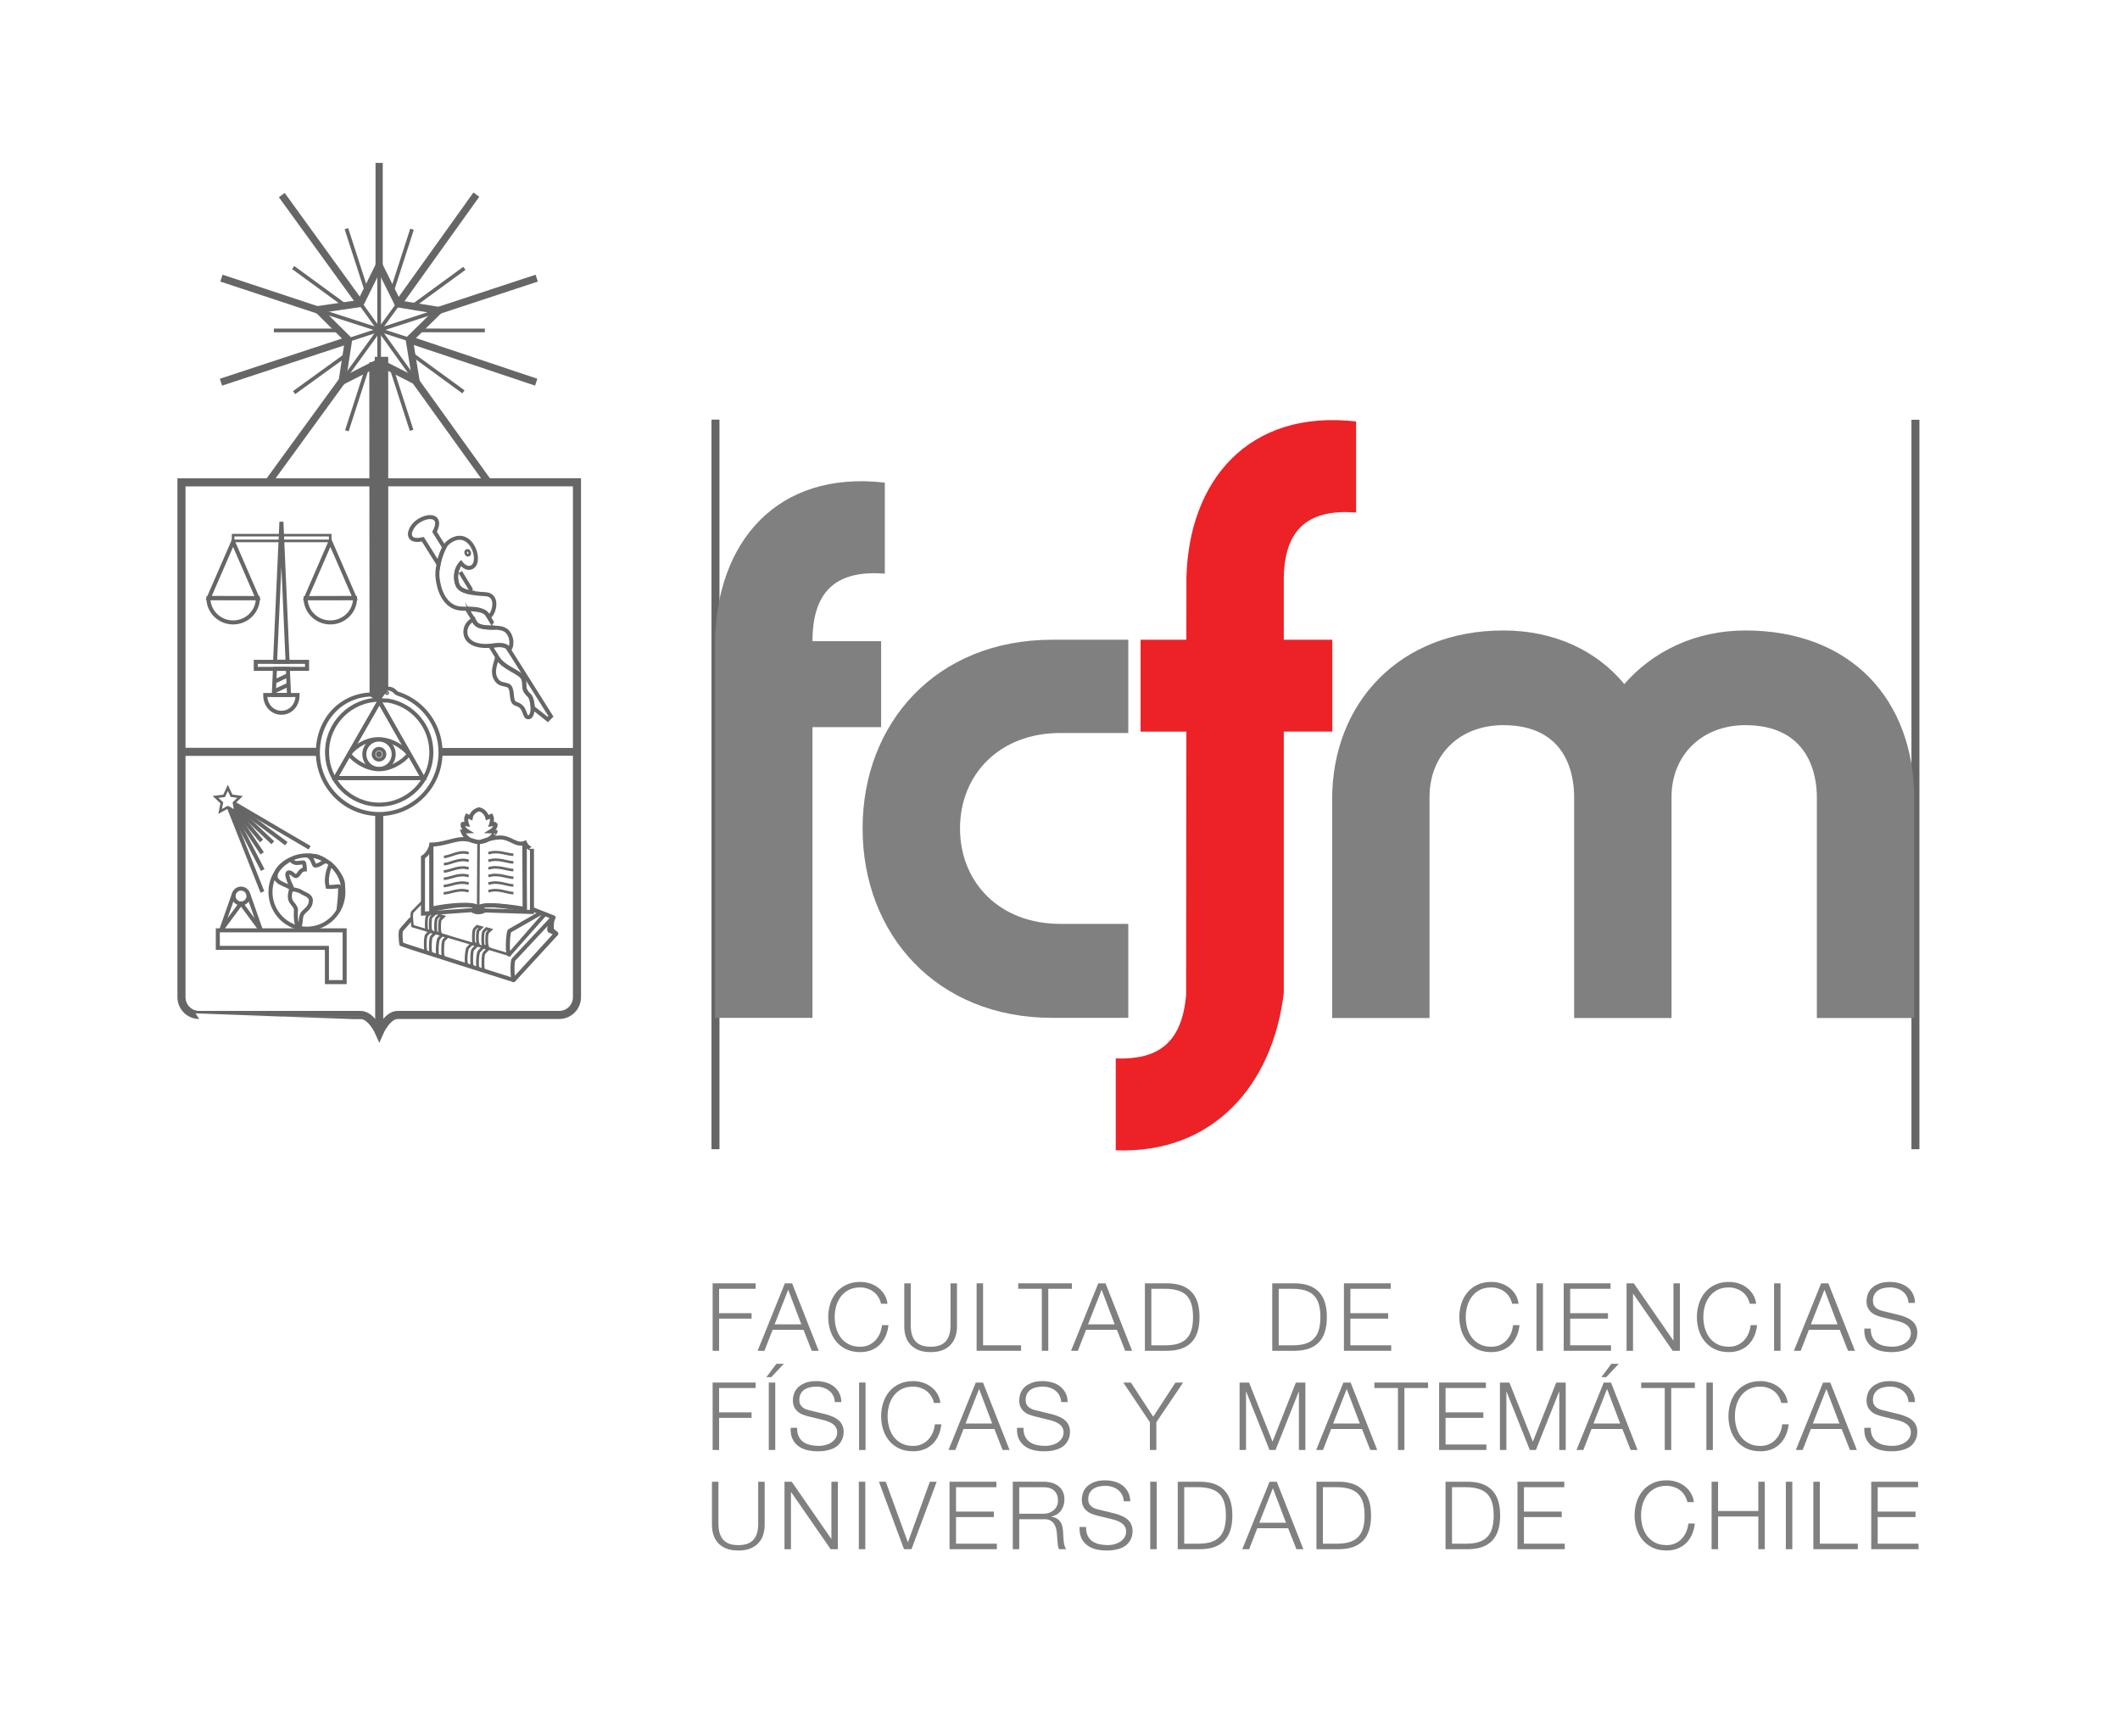 <?xml version="1.0" encoding="UTF-8" standalone="no"?>
<!-- Generator: Adobe Illustrator 16.0.0, SVG Export Plug-In . SVG Version: 6.00 Build 0)  -->

<svg
   version="1.1"
   id="Layer_1"
   x="0px"
   y="0px"
   width="193px"
   height="158px"
   viewBox="0 0 193 158"
   enable-background="new 0 0 193 158"
   xml:space="preserve"
   sodipodi:docname="logo-fcfm.svg"
   inkscape:export-filename="/mnt/logs/jekyll/clcert/assets/logo-fcfm.png"
   inkscape:export-xdpi="193.37"
   inkscape:export-ydpi="193.37"
   inkscape:version="1.2.1 (9c6d41e, 2022-07-14)"
   xmlns:inkscape="http://www.inkscape.org/namespaces/inkscape"
   xmlns:sodipodi="http://sodipodi.sourceforge.net/DTD/sodipodi-0.dtd"
   xmlns="http://www.w3.org/2000/svg"
   xmlns:svg="http://www.w3.org/2000/svg"
   xmlns:rdf="http://www.w3.org/1999/02/22-rdf-syntax-ns#"
   xmlns:cc="http://creativecommons.org/ns#"
   xmlns:dc="http://purl.org/dc/elements/1.1/"
   xmlns:ns="&amp;#38;#38;ns_sfw;"><defs
   id="defs5645" /><sodipodi:namedview
   pagecolor="#ffffff"
   bordercolor="#666666"
   borderopacity="1"
   objecttolerance="10"
   gridtolerance="10"
   guidetolerance="10"
   inkscape:pageopacity="0"
   inkscape:pageshadow="2"
   inkscape:window-width="1280"
   inkscape:window-height="1016"
   id="namedview5643"
   showgrid="false"
   fit-margin-top="10"
   fit-margin-left="10"
   fit-margin-right="10"
   fit-margin-bottom="10"
   inkscape:zoom="1.4936709"
   inkscape:cx="-15.063559"
   inkscape:cy="68.957626"
   inkscape:window-x="0"
   inkscape:window-y="38"
   inkscape:window-maximized="0"
   inkscape:current-layer="Layer_1"
   inkscape:showpageshadow="2"
   inkscape:pagecheckerboard="0"
   inkscape:deskcolor="#d1d1d1" />
<path
   stroke-miterlimit="3.863"
   d="M52.526,43.905V90.77  c0,0.896-0.723,1.621-1.615,1.621H36.222c-0.982-0.023-1.692,1.617-1.692,1.617s-0.713-1.641-1.739-1.617  c0.001-0.002-14.655,0-14.655,0c-0.892,0-1.615-0.726-1.615-1.621L16.52,43.908L52.526,43.905z"
   id="path5316"
   inkscape:export-filename="/mnt/logs/jekyll/clcert/assets/logo-fcfm.png"
   inkscape:export-xdpi="302.67001"
   inkscape:export-ydpi="302.67001"
   stroke-width="0.735"
   stroke="#626B71"
   fill="none"
   style="stroke:#666666" />
<path
   stroke-miterlimit="3.864"
   d="M39.923,51.366l-1.431-2.281  c-1.714,0.397-1.294-1.091-0.364-1.674c1.021-0.641,2.175-0.415,1.434,1.002c0,0,0.329,0.536,0.882,1.412  C40.444,49.825,40.068,50.541,39.923,51.366z"
   id="path5318"
   inkscape:export-filename="/mnt/logs/jekyll/clcert/assets/logo-fcfm.png"
   inkscape:export-xdpi="302.67001"
   inkscape:export-ydpi="302.67001"
   stroke-width="0.366"
   stroke="#626B71"
   fill="none"
   style="stroke:#666666" />
<path
   stroke-miterlimit="3.864"
   d="M46.254,59.017l3.899,6.191l-0.286,0.288  L48.5,64.411c0,0-0.083-0.904-0.3-1.091c-0.733-0.633-0.298-0.982-0.583-1.571c-0.283-0.586-1.95-1.038-2.337-1.92  c0.008,0.043-0.641-1.029-0.641-1.029C46.124,58.539,46.254,59.017,46.254,59.017z"
   id="path5320"
   inkscape:export-filename="/mnt/logs/jekyll/clcert/assets/logo-fcfm.png"
   inkscape:export-xdpi="302.67001"
   inkscape:export-ydpi="302.67001"
   stroke-width="0.366"
   stroke="#626B71"
   fill="none"
   style="stroke:#666666" />
<path
   stroke-miterlimit="3.864"
   d="M41.683,51.715  c-0.007-0.015,1.385,2.278,1.38,2.25c-0.861-0.106-1.279-0.353-1.451-0.816C41.409,52.627,41.567,51.932,41.683,51.715z"
   id="path5322"
   inkscape:export-filename="/mnt/logs/jekyll/clcert/assets/logo-fcfm.png"
   inkscape:export-xdpi="302.67001"
   inkscape:export-ydpi="302.67001"
   stroke-width="0.366"
   stroke="#626B71"
   fill="none"
   style="stroke:#666666" />
<line
   stroke-miterlimit="3.864"
   x1="20.844"
   y1="73.515"
   x2="23.889"
   y2="81.199"
   id="line5324"
   inkscape:export-filename="/mnt/logs/jekyll/clcert/assets/logo-fcfm.png"
   inkscape:export-xdpi="302.67001"
   inkscape:export-ydpi="302.67001"
   stroke-width="0.366"
   stroke="#626B71"
   fill="none"
   style="stroke:#666666" />
<line
   stroke-miterlimit="3.864"
   x1="21.092"
   y1="73.737"
   x2="23.918"
   y2="79.199"
   id="line5326"
   inkscape:export-filename="/mnt/logs/jekyll/clcert/assets/logo-fcfm.png"
   inkscape:export-xdpi="302.67001"
   inkscape:export-ydpi="302.67001"
   stroke-width="0.366"
   stroke="#626B71"
   fill="none"
   style="stroke:#666666" />
<line
   stroke-miterlimit="3.864"
   x1="21.298"
   y1="73.821"
   x2="23.868"
   y2="77.678"
   id="line5328"
   inkscape:export-filename="/mnt/logs/jekyll/clcert/assets/logo-fcfm.png"
   inkscape:export-xdpi="302.67001"
   inkscape:export-ydpi="302.67001"
   stroke-width="0.366"
   stroke="#626B71"
   fill="none"
   style="stroke:#666666" />
<line
   stroke-miterlimit="3.864"
   x1="21.452"
   y1="73.752"
   x2="23.808"
   y2="76.553"
   id="line5330"
   inkscape:export-filename="/mnt/logs/jekyll/clcert/assets/logo-fcfm.png"
   inkscape:export-xdpi="302.67001"
   inkscape:export-ydpi="302.67001"
   stroke-width="0.366"
   stroke="#626B71"
   fill="none"
   style="stroke:#666666" />
<line
   stroke-miterlimit="3.864"
   x1="21.423"
   y1="73.491"
   x2="24.834"
   y2="76.716"
   id="line5332"
   inkscape:export-filename="/mnt/logs/jekyll/clcert/assets/logo-fcfm.png"
   inkscape:export-xdpi="302.67001"
   inkscape:export-ydpi="302.67001"
   stroke-width="0.366"
   stroke="#626B71"
   fill="none"
   style="stroke:#666666" />
<line
   stroke-miterlimit="3.864"
   x1="21.394"
   y1="73.303"
   x2="26.068"
   y2="76.801"
   id="line5334"
   inkscape:export-filename="/mnt/logs/jekyll/clcert/assets/logo-fcfm.png"
   inkscape:export-xdpi="302.67001"
   inkscape:export-ydpi="302.67001"
   stroke-width="0.366"
   stroke="#626B71"
   fill="none"
   style="stroke:#666666" />
<line
   stroke-miterlimit="3.864"
   x1="21.322"
   y1="73.144"
   x2="28.186"
   y2="77.172"
   id="line5336"
   inkscape:export-filename="/mnt/logs/jekyll/clcert/assets/logo-fcfm.png"
   inkscape:export-xdpi="302.67001"
   inkscape:export-ydpi="302.67001"
   stroke-width="0.366"
   stroke="#626B71"
   fill="none"
   style="stroke:#666666" />
<polygon
   stroke-miterlimit="3.864"
   points="25.032,60.888 24.927,63.262   26.311,63.262 26.206,60.886 "
   id="polygon5338"
   inkscape:export-filename="/mnt/logs/jekyll/clcert/assets/logo-fcfm.png"
   inkscape:export-xdpi="302.67001"
   inkscape:export-ydpi="302.67001"
   stroke-width="0.366"
   stroke="#626B71"
   fill="none"
   style="stroke:#666666" />
<polygon
   stroke-miterlimit="3.864"
   points="26.181,60.234 25.619,47.498   25.042,60.234 "
   id="polygon5340"
   inkscape:export-filename="/mnt/logs/jekyll/clcert/assets/logo-fcfm.png"
   inkscape:export-xdpi="302.67001"
   inkscape:export-ydpi="302.67001"
   stroke-width="0.366"
   stroke="#626B71"
   fill="none"
   style="stroke:#666666" />
<rect
   x="23.283"
   y="60.248"
   stroke-miterlimit="3.864"
   width="4.672"
   height="0.638"
   id="rect5342"
   inkscape:export-filename="/mnt/logs/jekyll/clcert/assets/logo-fcfm.png"
   inkscape:export-xdpi="302.67001"
   inkscape:export-ydpi="302.67001"
   stroke-width="0.366"
   stroke="#626B71"
   fill="none"
   style="stroke:#666666" />
<path
   stroke-miterlimit="3.864"
   d="M27.092,63.266  c0,0.956-0.659,1.616-1.473,1.616s-1.474-0.66-1.474-1.616H27.092z"
   id="path5344"
   inkscape:export-filename="/mnt/logs/jekyll/clcert/assets/logo-fcfm.png"
   inkscape:export-xdpi="302.67001"
   inkscape:export-ydpi="302.67001"
   stroke-width="0.366"
   stroke="#626B71"
   fill="none"
   style="stroke:#666666" />
<path
   stroke-miterlimit="3.864"
   d="M23.474,54.45c0,1.221-1.008,2.21-2.251,2.21  c-1.243,0-2.251-0.989-2.251-2.21H23.474z"
   id="path5346"
   inkscape:export-filename="/mnt/logs/jekyll/clcert/assets/logo-fcfm.png"
   inkscape:export-xdpi="302.67001"
   inkscape:export-ydpi="302.67001"
   stroke-width="0.366"
   stroke="#626B71"
   fill="none"
   style="stroke:#666666" />
<path
   stroke-miterlimit="3.864"
   d="M41.957,51.251c0,0,0.497,0.675,1.029,0.36  c0.975-0.576-0.229-3.859-2.236-2.188c-0.441,0.367-1.032,2.073-0.917,3.168c0.115,1.095,0.601,2.479,1.834,2.766  c0.746,0.172,2.228-0.241,2.845,0.772c0.458-0.172,0.959-1.981-0.321-2.04c-1.262-0.058-2.33-0.273-2.524-0.807  C41.209,52.015,41.957,51.251,41.957,51.251z"
   id="path5348"
   inkscape:export-filename="/mnt/logs/jekyll/clcert/assets/logo-fcfm.png"
   inkscape:export-xdpi="302.67001"
   inkscape:export-ydpi="302.67001"
   stroke-width="0.366"
   stroke="#626B71"
   fill="none"
   style="stroke:#666666" />
<path
   stroke-miterlimit="3.864"
   d="M43.094,56.385  c-0.496,0.241-0.859,0.815-0.686,1.453c0.173,0.638,0.947,1.02,2.043,0.962c0.06-0.004,0.118-0.007,0.174-0.012  c0.97-0.071,1.403-0.188,1.73,0.36c0.346-0.406,0.245-1.31-0.247-1.729C45.358,56.781,43.413,57.592,43.094,56.385z"
   id="path5350"
   inkscape:export-filename="/mnt/logs/jekyll/clcert/assets/logo-fcfm.png"
   inkscape:export-xdpi="302.67001"
   inkscape:export-ydpi="302.67001"
   stroke-width="0.366"
   stroke="#626B71"
   fill="none"
   style="stroke:#666666" />
<path
   stroke-miterlimit="3.864"
   d="M45.259,59.843  c-0.115,0.521-0.468,1.22-0.173,1.854c0.403,0.87,1.153,0.407,1.384,0.928c0.231,0.522,0.009,1.298,0.519,1.448  c0.98,0.29,0.635,1.276,1.154,1.218c0.459-0.052,0.475-1.591,0-2.029c-0.692-0.637-0.231-1.101-0.577-1.622  C47.22,61.117,45.951,60.886,45.259,59.843z"
   id="path5352"
   inkscape:export-filename="/mnt/logs/jekyll/clcert/assets/logo-fcfm.png"
   inkscape:export-xdpi="302.67001"
   inkscape:export-ydpi="302.67001"
   stroke-width="0.366"
   stroke="#626B71"
   fill="none"
   style="stroke:#666666" />
<circle
   stroke-miterlimit="3.864"
   cx="35.235"
   cy="63.085"
   r="0.065"
   id="circle5354"
   inkscape:export-filename="/mnt/logs/jekyll/clcert/assets/logo-fcfm.png"
   inkscape:export-xdpi="302.67001"
   inkscape:export-ydpi="302.67001"
   stroke-width="0.235"
   stroke="#626B71"
   fill="none"
   style="stroke:#666666" />
<ellipse
   transform="matrix(-0.339 -0.941 0.941 -0.339 9.651 107.417)"
   stroke-miterlimit="3.864"
   cx="42.546"
   cy="50.32"
   rx="0.23"
   ry="0.18"
   id="ellipse5356"
   inkscape:export-filename="/mnt/logs/jekyll/clcert/assets/logo-fcfm.png"
   inkscape:export-xdpi="302.67001"
   inkscape:export-ydpi="302.67001"
   stroke-width="0.235"
   stroke="#626B71"
   fill="none"
   style="stroke:#666666" />
<ellipse
   stroke-miterlimit="3.864"
   cx="27.943"
   cy="81.203"
   rx="3.32"
   ry="3.336"
   id="ellipse5358"
   inkscape:export-filename="/mnt/logs/jekyll/clcert/assets/logo-fcfm.png"
   inkscape:export-xdpi="302.67001"
   inkscape:export-ydpi="302.67001"
   stroke-width="0.366"
   stroke="#626B71"
   fill="none"
   style="stroke:#666666" />
<polygon
   stroke-miterlimit="3.864"
   points="31.377,89.402 29.762,89.402   29.762,86.284 19.829,86.284 19.829,84.689 31.377,84.689 "
   id="polygon5360"
   inkscape:export-filename="/mnt/logs/jekyll/clcert/assets/logo-fcfm.png"
   inkscape:export-xdpi="302.67001"
   inkscape:export-ydpi="302.67001"
   stroke-width="0.366"
   stroke="#626B71"
   fill="none"
   style="stroke:#666666" />
<circle
   stroke-miterlimit="3.864"
   cx="21.943"
   cy="81.568"
   r="0.678"
   id="circle5362"
   inkscape:export-filename="/mnt/logs/jekyll/clcert/assets/logo-fcfm.png"
   inkscape:export-xdpi="302.67001"
   inkscape:export-ydpi="302.67001"
   stroke-width="0.366"
   stroke="#626B71"
   fill="none"
   style="stroke:#666666" />
<polyline
   stroke-miterlimit="3.864"
   points="21.296,81.373 20.136,84.672   21.928,82.251 "
   id="polyline5364"
   inkscape:export-filename="/mnt/logs/jekyll/clcert/assets/logo-fcfm.png"
   inkscape:export-xdpi="302.67001"
   inkscape:export-ydpi="302.67001"
   stroke-width="0.366"
   stroke="#626B71"
   fill="none"
   style="stroke:#666666" />
<polyline
   stroke-miterlimit="3.864"
   points="22.591,81.373 23.75,84.672   21.958,82.251 "
   id="polyline5366"
   inkscape:export-filename="/mnt/logs/jekyll/clcert/assets/logo-fcfm.png"
   inkscape:export-xdpi="302.67001"
   inkscape:export-ydpi="302.67001"
   stroke-width="0.366"
   stroke="#626B71"
   fill="none"
   style="stroke:#666666" />
<path
   stroke-miterlimit="3.864"
   d="M25.1,79.635  c-0.168,0.911,1.528,0.898,1.384,1.391c-0.348,1.188,0.346,1.145,0.462,1.768c0,0-0.116,1.479,0.288,1.594  c0.231-0.318,0.057-0.941,0.346-1.275c0.303-0.346,0.721-0.535,0.721-1.158c0-0.449-0.624-0.594-0.807-0.725  c-0.203-0.145-0.577-0.261-0.837-0.261c0,0-0.663-1.276-0.461-1.507c0.23-0.203,0.577,0.289,0.721,0.289  c0.303,0,0.36-0.607,0.836-0.607c0-0.146-0.029-0.595-0.115-0.638c-0.476,0-0.779,0.231-1.183-0.261  C26.455,78.244,25.268,78.725,25.1,79.635z"
   id="path5368"
   inkscape:export-filename="/mnt/logs/jekyll/clcert/assets/logo-fcfm.png"
   inkscape:export-xdpi="302.67001"
   inkscape:export-ydpi="302.67001"
   stroke-width="0.366"
   stroke="#626B71"
   fill="none"
   style="stroke:#666666" />
<path
   stroke-miterlimit="3.864"
   d="M28.979,77.997  c-0.37-0.142-0.937-0.087-0.937-0.087c0.49,0.232,0.461,0.884,0.663,0.884c0.404,0,0.605-0.333,1.009-0.405  C29.714,78.389,29.35,78.141,28.979,77.997z"
   id="path5370"
   inkscape:export-filename="/mnt/logs/jekyll/clcert/assets/logo-fcfm.png"
   inkscape:export-xdpi="302.67001"
   inkscape:export-ydpi="302.67001"
   stroke-width="0.366"
   stroke="#626B71"
   fill="none"
   style="stroke:#666666" />
<path
   stroke-miterlimit="3.864"
   d="M31.231,80.546  c0-0.835-1.113-1.866-1.113-1.866s-0.548,1.012-0.288,2.055c0.259,0.031,1.009-0.057,1.009-0.057  c0.188,0.088,0.115,0.391,0.115,0.58c0,0.463-0.144,1.651-0.144,1.651S31.231,81.381,31.231,80.546z"
   id="path5372"
   inkscape:export-filename="/mnt/logs/jekyll/clcert/assets/logo-fcfm.png"
   inkscape:export-xdpi="302.67001"
   inkscape:export-ydpi="302.67001"
   stroke-width="0.366"
   stroke="#626B71"
   fill="none"
   style="stroke:#666666" />
<polygon
   stroke-miterlimit="3.864"
   points="20.743,71.717 20.404,72.449   19.622,72.544 20.194,73.084 20.04,73.863 20.731,73.483 21.439,73.871 21.3,73.076 21.857,72.544 21.074,72.434 "
   id="polygon5374"
   inkscape:export-filename="/mnt/logs/jekyll/clcert/assets/logo-fcfm.png"
   inkscape:export-xdpi="302.67001"
   inkscape:export-ydpi="302.67001"
   stroke-width="0.235"
   stroke="#626B71"
   fill="none"
   style="stroke:#666666" />
<line
   stroke-miterlimit="3.863"
   x1="34.523"
   y1="74.044"
   x2="34.523"
   y2="93.878"
   id="line5376"
   inkscape:export-filename="/mnt/logs/jekyll/clcert/assets/logo-fcfm.png"
   inkscape:export-xdpi="302.67001"
   inkscape:export-ydpi="302.67001"
   stroke-width="0.735"
   stroke="#626B71"
   fill="none"
   style="stroke:#666666" />
<path
   stroke-miterlimit="3.864"
   d="  M37.386,83.691l-0.852,0.97c-0.115,0.132-0.054,1.03,0.004,1.286c0.673,0.271,10.216,3.271,10.216,3.271l3.882-4.23l-0.607-0.262  c-0.172-0.275,0.377-1.207,0.377-1.207l-1.879-0.74"
   id="path5378"
   inkscape:export-filename="/mnt/logs/jekyll/clcert/assets/logo-fcfm.png"
   inkscape:export-xdpi="302.67001"
   inkscape:export-ydpi="302.67001"
   stroke-linejoin="round"
   stroke-linecap="round"
   stroke-width="0.366"
   stroke="#626B71"
   fill="none"
   style="stroke:#666666" />
<path
   stroke-miterlimit="3.864"
   d="  M46.758,87.343c-0.151,0.123-0.115,1.71,0.008,1.886c0.007-0.002,3.87-4.24,3.87-4.24l-0.401-0.364  c-0.034-0.38,0.068-1.07,0.068-1.07L46.758,87.343z"
   id="path5380"
   inkscape:export-filename="/mnt/logs/jekyll/clcert/assets/logo-fcfm.png"
   inkscape:export-xdpi="302.67001"
   inkscape:export-ydpi="302.67001"
   stroke-linejoin="round"
   stroke-linecap="round"
   stroke-width="0.366"
   stroke="#626B71"
   fill="none"
   style="stroke:#666666" />
<path
   stroke-miterlimit="3.864"
   d="  M46.398,84.734c-0.159,0.074-0.254,2.15-0.038,2.166c0.001-0.004,3.188-3.623,3.188-3.623l-0.309-0.172L46.398,84.734z"
   id="path5382"
   inkscape:export-filename="/mnt/logs/jekyll/clcert/assets/logo-fcfm.png"
   inkscape:export-xdpi="302.67001"
   inkscape:export-ydpi="302.67001"
   stroke-linejoin="round"
   stroke-linecap="round"
   stroke-width="0.366"
   stroke="#626B71"
   fill="none"
   style="stroke:#666666" />
<path
   stroke-miterlimit="3.864"
   d="  M38.553,81.988l-0.996,1.019c-0.143,0.076-0.035,1.029,0,1.297c0.348,0.097,8.798,2.604,8.798,2.604l3.181-3.659l-1.009-0.361"
   id="path5384"
   inkscape:export-filename="/mnt/logs/jekyll/clcert/assets/logo-fcfm.png"
   inkscape:export-xdpi="302.67001"
   inkscape:export-ydpi="302.67001"
   stroke-linejoin="round"
   stroke-linecap="round"
   stroke-width="0.235"
   stroke="#626B71"
   fill="none"
   style="stroke:#666666" />
<path
   stroke-miterlimit="3.864"
   d="M47.78,76.692v6.058  c-0.827-0.197-3.934-0.594-4.252-0.102c-0.259-0.492-2.756-0.27-4.257,0.063v-5.83c-0.191,0.844-0.763,1.149-0.763,1.149v5.139  l4.429-0.318c0.49,0.318,1.053,0.115,1.24,0.029l4.252,0.139v-5.751C48.429,77.268,48.009,77.229,47.78,76.692z"
   id="path5386"
   inkscape:export-filename="/mnt/logs/jekyll/clcert/assets/logo-fcfm.png"
   inkscape:export-xdpi="302.67001"
   inkscape:export-ydpi="302.67001"
   stroke-width="0.366"
   stroke="#626B71"
   fill="none"
   style="stroke:#666666" />
<path
   stroke-miterlimit="3.864"
   d="M47.78,82.75  c-0.905,0-3.603-0.725-4.237-0.087c0.577-0.015,0.591,0.362,0,0.377c-0.635-0.044-0.534-0.406,0-0.362  c-0.548-0.71-4.264,0.146-4.264,0.146l-0.008-5.942c1.03,0,2.099-0.497,2.824-0.497s1.488,0.307,1.488,0.307s1.141-0.46,1.946-0.46  c0.954,0,1.446,0.778,2.209,0.509C47.723,77.111,47.78,82.75,47.78,82.75z"
   id="path5388"
   inkscape:export-filename="/mnt/logs/jekyll/clcert/assets/logo-fcfm.png"
   inkscape:export-xdpi="302.67001"
   inkscape:export-ydpi="302.67001"
   stroke-width="0.366"
   stroke="#626B71"
   fill="none"
   style="stroke:#666666" />
<line
   stroke-miterlimit="3.864"
   x1="43.569"
   y1="76.702"
   x2="43.534"
   y2="82.645"
   id="line5390"
   inkscape:export-filename="/mnt/logs/jekyll/clcert/assets/logo-fcfm.png"
   inkscape:export-xdpi="302.67001"
   inkscape:export-ydpi="302.67001"
   stroke-width="0.235"
   stroke="#626B71"
   fill="none"
   style="stroke:#666666" />
<path
   stroke-miterlimit="3.864"
   d="M39.145,84.793l-0.319,0.324  c-0.147,0.169-0.15,1.506,0.004,1.574c-0.005,0.024,0.689,0.203,0.381,0.061c-0.066-0.43-0.039-1.357,0.077-1.49l0.347-0.339  L39.145,84.793z"
   id="path5392"
   inkscape:export-filename="/mnt/logs/jekyll/clcert/assets/logo-fcfm.png"
   inkscape:export-xdpi="302.67001"
   inkscape:export-ydpi="302.67001"
   stroke-width="0.254"
   stroke="#626B71"
   fill="none"
   style="stroke:#666666" />
<path
   stroke-miterlimit="3.864"
   d="M40.255,85.111l-0.305,0.324  c-0.147,0.17-0.208,1.545-0.055,1.612c-0.004,0.024,0.749,0.165,0.441,0.022c-0.067-0.428-0.039-1.357,0.076-1.49l0.323-0.322  L40.255,85.111z"
   id="path5394"
   inkscape:export-filename="/mnt/logs/jekyll/clcert/assets/logo-fcfm.png"
   inkscape:export-xdpi="302.67001"
   inkscape:export-ydpi="302.67001"
   stroke-width="0.254"
   stroke="#626B71"
   fill="none"
   style="stroke:#666666" />
<path
   stroke-miterlimit="3.864"
   d="M42.952,85.908l-0.363,0.382  c-0.147,0.17-0.224,1.476-0.072,1.543c-0.004,0.024,0.766,0.233,0.458,0.093c-0.067-0.43-0.039-1.357,0.076-1.49l0.391-0.396  L42.952,85.908z"
   id="path5396"
   inkscape:export-filename="/mnt/logs/jekyll/clcert/assets/logo-fcfm.png"
   inkscape:export-xdpi="302.67001"
   inkscape:export-ydpi="302.67001"
   stroke-width="0.254"
   stroke="#626B71"
   fill="none"
   style="stroke:#666666" />
<path
   stroke-miterlimit="3.864"
   d="M43.976,86.229l-0.363,0.381  c-0.147,0.168-0.21,1.484-0.057,1.553c-0.004,0.025,0.751,0.224,0.443,0.082c-0.067-0.428-0.04-1.357,0.076-1.49l0.391-0.396  L43.976,86.229z"
   id="path5398"
   inkscape:export-filename="/mnt/logs/jekyll/clcert/assets/logo-fcfm.png"
   inkscape:export-xdpi="302.67001"
   inkscape:export-ydpi="302.67001"
   stroke-width="0.254"
   stroke="#626B71"
   fill="none"
   style="stroke:#666666" />
<path
   stroke-miterlimit="3.864"
   d="M39.144,83.135l-0.243,0.247  c-0.111,0.129-0.133,1.25-0.018,1.302c-0.003,0.02,0.317,0.129,0.361,0.111c0.047-0.001-0.027-0.117-0.05-0.171  c-0.05-0.326-0.03-1.031,0.058-1.132l0.264-0.258L39.144,83.135z"
   id="path5400"
   inkscape:export-filename="/mnt/logs/jekyll/clcert/assets/logo-fcfm.png"
   inkscape:export-xdpi="302.67001"
   inkscape:export-ydpi="302.67001"
   stroke-width="0.254"
   stroke="#626B71"
   fill="none"
   style="stroke:#666666" />
<path
   stroke-miterlimit="3.864"
   d="M43.584,76.649  c-1.152-0.031-1.467-0.952-1.467-0.952l0.448-0.017c0,0-0.563-0.344-0.437-0.68c-0.01-0.016,0.391,0.044,0.391,0.044  s-0.168-0.462-0.015-0.767l0.359,0.151c0.103-0.613,0.738-0.756,0.738-0.756s0.591,0.078,0.764,0.756l0.359-0.151  c0.152,0.305-0.013,0.767-0.013,0.767s0.401-0.06,0.391-0.044c0.126,0.336-0.437,0.68-0.437,0.68l0.448,0.017  C45.113,75.697,44.737,76.618,43.584,76.649z"
   id="path5402"
   inkscape:export-filename="/mnt/logs/jekyll/clcert/assets/logo-fcfm.png"
   inkscape:export-xdpi="302.67001"
   inkscape:export-ydpi="302.67001"
   stroke-width="0.366"
   stroke="#626B71"
   fill="none"
   style="stroke:#666666" />
<line
   stroke-miterlimit="3.863"
   x1="16.488"
   y1="68.441"
   x2="28.928"
   y2="68.441"
   id="line5404"
   inkscape:export-filename="/mnt/logs/jekyll/clcert/assets/logo-fcfm.png"
   inkscape:export-xdpi="302.67001"
   inkscape:export-ydpi="302.67001"
   stroke-width="0.735"
   stroke="#626B71"
   fill="none"
   style="stroke:#666666" />
<line
   stroke-miterlimit="3.864"
   x1="40.166"
   y1="68.441"
   x2="52.506"
   y2="68.441"
   id="line5406"
   inkscape:export-filename="/mnt/logs/jekyll/clcert/assets/logo-fcfm.png"
   inkscape:export-xdpi="302.67001"
   inkscape:export-ydpi="302.67001"
   stroke-width="0.708"
   stroke="#626B71"
   fill="none"
   style="stroke:#666666" />
<polygon
   stroke-miterlimit="3.864"
   points="34.54,63.844 38.508,70.822   30.538,70.822 "
   id="polygon5408"
   inkscape:export-filename="/mnt/logs/jekyll/clcert/assets/logo-fcfm.png"
   inkscape:export-xdpi="302.67001"
   inkscape:export-ydpi="302.67001"
   stroke-width="0.366"
   stroke="#FFFFFF"
   fill="none"
   style="stroke:#666666" />
<path
   stroke-miterlimit="3.864"
   d="M34.506,67.294  c1.435,0,2.683,1.181,2.669,1.369c0.013,0.176-1.234,1.36-2.669,1.36c-1.436,0-2.686-1.184-2.673-1.36  C31.819,68.475,33.02,67.238,34.506,67.294z"
   id="path5410"
   inkscape:export-filename="/mnt/logs/jekyll/clcert/assets/logo-fcfm.png"
   inkscape:export-xdpi="302.67001"
   inkscape:export-ydpi="302.67001"
   stroke-width="0.366"
   stroke="#626B71"
   fill="none"
   style="stroke:#666666" />
<circle
   stroke-miterlimit="3.864"
   cx="34.504"
   cy="68.657"
   r="1.337"
   id="circle5412"
   inkscape:export-filename="/mnt/logs/jekyll/clcert/assets/logo-fcfm.png"
   inkscape:export-xdpi="302.67001"
   inkscape:export-ydpi="302.67001"
   stroke-width="0.366"
   stroke="#626B71"
   fill="none"
   style="stroke:#666666" />
<path
   d="M34.336,68.657c0-0.092,0.075-0.168,0.168-0.168c0.093,0,0.168,0.076,0.168,0.168  c0,0.094-0.075,0.169-0.168,0.169C34.411,68.826,34.336,68.751,34.336,68.657"
   id="path5414"
   inkscape:export-filename="/mnt/logs/jekyll/clcert/assets/logo-fcfm.png"
   inkscape:export-xdpi="302.67001"
   inkscape:export-ydpi="302.67001"
   fill="#626B71"
   style="stroke:#666666" />
<circle
   stroke-miterlimit="3.864"
   cx="34.504"
   cy="68.657"
   r="0.168"
   id="circle5416"
   inkscape:export-filename="/mnt/logs/jekyll/clcert/assets/logo-fcfm.png"
   inkscape:export-xdpi="302.67001"
   inkscape:export-ydpi="302.67001"
   stroke-width="0.235"
   stroke="#626B71"
   fill="none"
   style="stroke:#666666" />
<path
   stroke-miterlimit="3.864"
   d="M34.544,63.697  c-2.621,0-4.768,2.143-4.768,4.777c0,2.634,2.125,4.769,4.747,4.769c2.621,0,4.746-2.135,4.746-4.769  c0-2.37-1.719-4.336-3.973-4.707c-0.838,0.06-0.882-0.244-0.911-0.404c-0.077-0.427,0.481-0.68,0.88-0.68  c0.692,0,0.634,0.405,1.049,0.492c2.205,0.75,3.793,2.847,3.793,5.316c0,3.099-2.5,5.612-5.584,5.612s-5.585-2.513-5.585-5.612  c0-3.099,2.319-5.49,5.433-5.258C34.324,63.438,34.544,63.697,34.544,63.697z"
   id="path5418"
   inkscape:export-filename="/mnt/logs/jekyll/clcert/assets/logo-fcfm.png"
   inkscape:export-xdpi="302.67001"
   inkscape:export-ydpi="302.67001"
   stroke-width="0.366"
   stroke="#626B71"
   fill="none"
   style="stroke:#666666" />
<polygon
   stroke-miterlimit="3.863"
   points="34.516,24.171 32.807,27.625   28.946,28.185 31.729,30.945 31.155,34.689 34.516,32.982 37.877,34.689 37.259,30.91 39.954,28.266 36.25,27.66 "
   id="polygon5420"
   inkscape:export-filename="/mnt/logs/jekyll/clcert/assets/logo-fcfm.png"
   inkscape:export-xdpi="302.67001"
   inkscape:export-ydpi="302.67001"
   stroke-width="0.657"
   stroke="#626B71"
   fill="none"
   style="stroke:#666666" />
<line
   stroke-miterlimit="3.863"
   x1="34.516"
   y1="24.295"
   x2="34.516"
   y2="32.982"
   id="line5422"
   inkscape:export-filename="/mnt/logs/jekyll/clcert/assets/logo-fcfm.png"
   inkscape:export-xdpi="302.67001"
   inkscape:export-ydpi="302.67001"
   stroke-width="0.339"
   stroke="#626B71"
   fill="none"
   style="stroke:#666666" />
<line
   stroke-miterlimit="3.863"
   x1="29.078"
   y1="28.265"
   x2="37.259"
   y2="30.91"
   id="line5424"
   inkscape:export-filename="/mnt/logs/jekyll/clcert/assets/logo-fcfm.png"
   inkscape:export-xdpi="302.67001"
   inkscape:export-ydpi="302.67001"
   stroke-width="0.339"
   stroke="#626B71"
   fill="none"
   style="stroke:#666666" />
<line
   stroke-miterlimit="3.863"
   x1="31.155"
   y1="34.689"
   x2="36.25"
   y2="27.66"
   id="line5426"
   inkscape:export-filename="/mnt/logs/jekyll/clcert/assets/logo-fcfm.png"
   inkscape:export-xdpi="302.67001"
   inkscape:export-ydpi="302.67001"
   stroke-width="0.339"
   stroke="#626B71"
   fill="none"
   style="stroke:#666666" />
<line
   stroke-miterlimit="3.863"
   x1="37.877"
   y1="34.689"
   x2="32.807"
   y2="27.625"
   id="line5428"
   inkscape:export-filename="/mnt/logs/jekyll/clcert/assets/logo-fcfm.png"
   inkscape:export-xdpi="302.67001"
   inkscape:export-ydpi="302.67001"
   stroke-width="0.339"
   stroke="#626B71"
   fill="none"
   style="stroke:#666666" />
<line
   stroke-miterlimit="3.863"
   x1="39.954"
   y1="28.266"
   x2="31.729"
   y2="30.945"
   id="line5430"
   inkscape:export-filename="/mnt/logs/jekyll/clcert/assets/logo-fcfm.png"
   inkscape:export-xdpi="302.67001"
   inkscape:export-ydpi="302.67001"
   stroke-width="0.339"
   stroke="#626B71"
   fill="none"
   style="stroke:#666666" />
<line
   stroke-miterlimit="3.863"
   x1="31.684"
   y1="30.98"
   x2="20.117"
   y2="34.791"
   id="line5432"
   inkscape:export-filename="/mnt/logs/jekyll/clcert/assets/logo-fcfm.png"
   inkscape:export-xdpi="302.67001"
   inkscape:export-ydpi="302.67001"
   stroke-width="0.657"
   stroke="#626B71"
   fill="none"
   style="stroke:#666666" />
<line
   stroke-miterlimit="3.863"
   x1="48.86"
   y1="25.319"
   x2="39.96"
   y2="28.252"
   id="line5434"
   inkscape:export-filename="/mnt/logs/jekyll/clcert/assets/logo-fcfm.png"
   inkscape:export-xdpi="302.67001"
   inkscape:export-ydpi="302.67001"
   stroke-width="0.657"
   stroke="#626B71"
   fill="none"
   style="stroke:#666666" />
<line
   stroke-miterlimit="3.863"
   x1="32.797"
   y1="27.617"
   x2="25.654"
   y2="17.759"
   id="line5436"
   inkscape:export-filename="/mnt/logs/jekyll/clcert/assets/logo-fcfm.png"
   inkscape:export-xdpi="302.67001"
   inkscape:export-ydpi="302.67001"
   stroke-width="0.657"
   stroke="#626B71"
   fill="none"
   style="stroke:#666666" />
<line
   stroke-miterlimit="3.863"
   x1="44.469"
   y1="43.918"
   x2="37.813"
   y2="34.663"
   id="line5438"
   inkscape:export-filename="/mnt/logs/jekyll/clcert/assets/logo-fcfm.png"
   inkscape:export-xdpi="302.67001"
   inkscape:export-ydpi="302.67001"
   stroke-width="0.657"
   stroke="#626B71"
   fill="none"
   style="stroke:#666666" />
<line
   stroke-miterlimit="3.863"
   x1="36.256"
   y1="27.65"
   x2="43.365"
   y2="17.717"
   id="line5440"
   inkscape:export-filename="/mnt/logs/jekyll/clcert/assets/logo-fcfm.png"
   inkscape:export-xdpi="302.67001"
   inkscape:export-ydpi="302.67001"
   stroke-width="0.657"
   stroke="#626B71"
   fill="none"
   style="stroke:#666666" />
<line
   stroke-miterlimit="3.863"
   x1="24.409"
   y1="43.918"
   x2="31.147"
   y2="34.664"
   id="line5442"
   inkscape:export-filename="/mnt/logs/jekyll/clcert/assets/logo-fcfm.png"
   inkscape:export-xdpi="302.67001"
   inkscape:export-ydpi="302.67001"
   stroke-width="0.657"
   stroke="#626B71"
   fill="none"
   style="stroke:#666666" />
<line
   stroke-miterlimit="3.863"
   x1="29.04"
   y1="28.255"
   x2="20.159"
   y2="25.319"
   id="line5444"
   inkscape:export-filename="/mnt/logs/jekyll/clcert/assets/logo-fcfm.png"
   inkscape:export-xdpi="302.67001"
   inkscape:export-ydpi="302.67001"
   stroke-width="0.657"
   stroke="#626B71"
   fill="none"
   style="stroke:#666666" />
<line
   stroke-miterlimit="3.863"
   x1="48.817"
   y1="34.791"
   x2="37.303"
   y2="30.934"
   id="line5446"
   inkscape:export-filename="/mnt/logs/jekyll/clcert/assets/logo-fcfm.png"
   inkscape:export-xdpi="302.67001"
   inkscape:export-ydpi="302.67001"
   stroke-width="0.657"
   stroke="#626B71"
   fill="none"
   style="stroke:#666666" />
<line
   stroke-miterlimit="3.863"
   x1="34.516"
   y1="14.829"
   x2="34.516"
   y2="24.519"
   id="line5448"
   inkscape:export-filename="/mnt/logs/jekyll/clcert/assets/logo-fcfm.png"
   inkscape:export-xdpi="302.67001"
   inkscape:export-ydpi="302.67001"
   stroke-width="0.657"
   stroke="#626B71"
   fill="none"
   style="stroke:#666666" />
<line
   stroke-miterlimit="3.863"
   x1="31.527"
   y1="32.304"
   x2="26.776"
   y2="35.74"
   id="line5450"
   inkscape:export-filename="/mnt/logs/jekyll/clcert/assets/logo-fcfm.png"
   inkscape:export-xdpi="302.67001"
   inkscape:export-ydpi="302.67001"
   stroke-width="0.339"
   stroke="#626B71"
   fill="none"
   style="stroke:#666666" />
<line
   stroke-miterlimit="3.863"
   x1="42.276"
   y1="24.426"
   x2="37.601"
   y2="27.838"
   id="line5452"
   inkscape:export-filename="/mnt/logs/jekyll/clcert/assets/logo-fcfm.png"
   inkscape:export-xdpi="302.67001"
   inkscape:export-ydpi="302.67001"
   stroke-width="0.339"
   stroke="#626B71"
   fill="none"
   style="stroke:#666666" />
<line
   stroke-miterlimit="3.863"
   x1="33.4"
   y1="33.577"
   x2="31.579"
   y2="39.21"
   id="line5454"
   inkscape:export-filename="/mnt/logs/jekyll/clcert/assets/logo-fcfm.png"
   inkscape:export-xdpi="302.67001"
   inkscape:export-ydpi="302.67001"
   stroke-width="0.339"
   stroke="#626B71"
   fill="none"
   style="stroke:#666666" />
<line
   stroke-miterlimit="3.863"
   x1="37.509"
   y1="20.868"
   x2="35.703"
   y2="26.455"
   id="line5456"
   inkscape:export-filename="/mnt/logs/jekyll/clcert/assets/logo-fcfm.png"
   inkscape:export-xdpi="302.67001"
   inkscape:export-ydpi="302.67001"
   stroke-width="0.339"
   stroke="#626B71"
   fill="none"
   style="stroke:#666666" />
<line
   stroke-miterlimit="3.863"
   x1="35.663"
   y1="33.581"
   x2="37.471"
   y2="39.172"
   id="line5458"
   inkscape:export-filename="/mnt/logs/jekyll/clcert/assets/logo-fcfm.png"
   inkscape:export-xdpi="302.67001"
   inkscape:export-ydpi="302.67001"
   stroke-width="0.339"
   stroke="#626B71"
   fill="none"
   style="stroke:#666666" />
<line
   stroke-miterlimit="3.863"
   x1="31.537"
   y1="20.817"
   x2="33.373"
   y2="26.499"
   id="line5460"
   inkscape:export-filename="/mnt/logs/jekyll/clcert/assets/logo-fcfm.png"
   inkscape:export-xdpi="302.67001"
   inkscape:export-ydpi="302.67001"
   stroke-width="0.339"
   stroke="#626B71"
   fill="none"
   style="stroke:#666666" />
<line
   stroke-miterlimit="3.863"
   x1="37.469"
   y1="32.225"
   x2="42.19"
   y2="35.671"
   id="line5462"
   inkscape:export-filename="/mnt/logs/jekyll/clcert/assets/logo-fcfm.png"
   inkscape:export-xdpi="302.67001"
   inkscape:export-ydpi="302.67001"
   stroke-width="0.339"
   stroke="#626B71"
   fill="none"
   style="stroke:#666666" />
<line
   stroke-miterlimit="3.863"
   x1="26.69"
   y1="24.355"
   x2="31.401"
   y2="27.794"
   id="line5464"
   inkscape:export-filename="/mnt/logs/jekyll/clcert/assets/logo-fcfm.png"
   inkscape:export-xdpi="302.67001"
   inkscape:export-ydpi="302.67001"
   stroke-width="0.339"
   stroke="#626B71"
   fill="none"
   style="stroke:#666666" />
<line
   stroke-miterlimit="3.863"
   x1="38.187"
   y1="30.079"
   x2="44.139"
   y2="30.08"
   id="line5466"
   inkscape:export-filename="/mnt/logs/jekyll/clcert/assets/logo-fcfm.png"
   inkscape:export-xdpi="302.67001"
   inkscape:export-ydpi="302.67001"
   stroke-width="0.339"
   stroke="#626B71"
   fill="none"
   style="stroke:#666666" />
<line
   stroke-miterlimit="3.863"
   x1="24.935"
   y1="30.079"
   x2="30.796"
   y2="30.079"
   id="line5468"
   inkscape:export-filename="/mnt/logs/jekyll/clcert/assets/logo-fcfm.png"
   inkscape:export-xdpi="302.67001"
   inkscape:export-ydpi="302.67001"
   stroke-width="0.339"
   stroke="#626B71"
   fill="none"
   style="stroke:#666666" />
<path
   stroke-miterlimit="3.864"
   d="M44.278,55.844  c0.261,0.388,0.793,1.289,0.779,1.289c0,0-1.255,0.088-1.702-0.333c-0.098-0.149-0.851-1.366-0.851-1.366  S44.018,55.457,44.278,55.844z"
   id="path5470"
   inkscape:export-filename="/mnt/logs/jekyll/clcert/assets/logo-fcfm.png"
   inkscape:export-xdpi="302.67001"
   inkscape:export-ydpi="302.67001"
   stroke-width="0.366"
   stroke="#626B71"
   fill="none"
   style="stroke:#666666" />
<polygon
   stroke-miterlimit="3.864"
   points="21.219,49.326 19,54.433   23.442,54.444 "
   id="polygon5472"
   inkscape:export-filename="/mnt/logs/jekyll/clcert/assets/logo-fcfm.png"
   inkscape:export-xdpi="302.67001"
   inkscape:export-ydpi="302.67001"
   stroke-width="0.366"
   stroke="#626B71"
   fill="none"
   style="stroke:#666666" />
<path
   stroke-miterlimit="3.864"
   d="M27.821,54.45c0,1.221,1.009,2.21,2.251,2.21  c1.244,0,2.252-0.989,2.252-2.21H27.821z"
   id="path5474"
   inkscape:export-filename="/mnt/logs/jekyll/clcert/assets/logo-fcfm.png"
   inkscape:export-xdpi="302.67001"
   inkscape:export-ydpi="302.67001"
   stroke-width="0.366"
   stroke="#626B71"
   fill="none"
   style="stroke:#666666" />
<polygon
   stroke-miterlimit="3.864"
   points="30.076,49.326 32.295,54.433   27.854,54.444 "
   id="polygon5476"
   inkscape:export-filename="/mnt/logs/jekyll/clcert/assets/logo-fcfm.png"
   inkscape:export-xdpi="302.67001"
   inkscape:export-ydpi="302.67001"
   stroke-width="0.366"
   stroke="#626B71"
   fill="none"
   style="stroke:#666666" />
<line
   stroke-miterlimit="3.864"
   x1="24.97"
   y1="62.929"
   x2="26.297"
   y2="62.306"
   id="line5478"
   inkscape:export-filename="/mnt/logs/jekyll/clcert/assets/logo-fcfm.png"
   inkscape:export-xdpi="302.67001"
   inkscape:export-ydpi="302.67001"
   stroke-width="0.366"
   stroke="#626B71"
   fill="none"
   style="stroke:#666666" />
<line
   stroke-miterlimit="3.864"
   x1="24.927"
   y1="62.074"
   x2="26.254"
   y2="61.451"
   id="line5480"
   inkscape:export-filename="/mnt/logs/jekyll/clcert/assets/logo-fcfm.png"
   inkscape:export-xdpi="302.67001"
   inkscape:export-ydpi="302.67001"
   stroke-width="0.366"
   stroke="#626B71"
   fill="none"
   style="stroke:#666666" />
<polygon
   stroke-miterlimit="3.864"
   points="25.59,49.237 21.221,49.237   21.221,48.715 25.547,48.715 "
   id="polygon5482"
   inkscape:export-filename="/mnt/logs/jekyll/clcert/assets/logo-fcfm.png"
   inkscape:export-xdpi="302.67001"
   inkscape:export-ydpi="302.67001"
   stroke-width="0.235"
   stroke="#626B71"
   fill="none"
   style="stroke:#666666" />
<polygon
   stroke-miterlimit="3.864"
   points="25.663,48.715 30.06,48.715   30.06,49.237 25.691,49.237 "
   id="polygon5484"
   inkscape:export-filename="/mnt/logs/jekyll/clcert/assets/logo-fcfm.png"
   inkscape:export-xdpi="302.67001"
   inkscape:export-ydpi="302.67001"
   stroke-width="0.235"
   stroke="#626B71"
   fill="none"
   style="stroke:#666666" />
<path
   stroke-miterlimit="3.864"
   d="M40.414,78.002  c0.605-0.019,1.386-0.619,2.253-0.329"
   id="path5486"
   inkscape:export-filename="/mnt/logs/jekyll/clcert/assets/logo-fcfm.png"
   inkscape:export-xdpi="302.67001"
   inkscape:export-ydpi="302.67001"
   stroke-width="0.235"
   stroke="#626B71"
   fill="none"
   style="stroke:#666666" />
<path
   stroke-miterlimit="3.864"
   d="M40.409,78.666  c0.604-0.02,1.39-0.592,2.257-0.301"
   id="path5488"
   inkscape:export-filename="/mnt/logs/jekyll/clcert/assets/logo-fcfm.png"
   inkscape:export-xdpi="302.67001"
   inkscape:export-ydpi="302.67001"
   stroke-width="0.235"
   stroke="#626B71"
   fill="none"
   style="stroke:#666666" />
<path
   stroke-miterlimit="3.864"
   d="M40.403,79.329  c0.605-0.019,1.396-0.562,2.263-0.272"
   id="path5490"
   inkscape:export-filename="/mnt/logs/jekyll/clcert/assets/logo-fcfm.png"
   inkscape:export-xdpi="302.67001"
   inkscape:export-ydpi="302.67001"
   stroke-width="0.235"
   stroke="#626B71"
   fill="none"
   style="stroke:#666666" />
<path
   stroke-miterlimit="3.864"
   d="M40.398,79.993  c0.605-0.019,1.4-0.534,2.267-0.244"
   id="path5492"
   inkscape:export-filename="/mnt/logs/jekyll/clcert/assets/logo-fcfm.png"
   inkscape:export-xdpi="302.67001"
   inkscape:export-ydpi="302.67001"
   stroke-width="0.235"
   stroke="#626B71"
   fill="none"
   style="stroke:#666666" />
<path
   stroke-miterlimit="3.864"
   d="M40.393,80.656  c0.605-0.018,1.404-0.506,2.271-0.215"
   id="path5494"
   inkscape:export-filename="/mnt/logs/jekyll/clcert/assets/logo-fcfm.png"
   inkscape:export-xdpi="302.67001"
   inkscape:export-ydpi="302.67001"
   stroke-width="0.235"
   stroke="#626B71"
   fill="none"
   style="stroke:#666666" />
<path
   stroke-miterlimit="3.864"
   d="M40.387,81.32  c0.605-0.018,1.409-0.478,2.276-0.188"
   id="path5496"
   inkscape:export-filename="/mnt/logs/jekyll/clcert/assets/logo-fcfm.png"
   inkscape:export-xdpi="302.67001"
   inkscape:export-ydpi="302.67001"
   stroke-width="0.235"
   stroke="#626B71"
   fill="none"
   style="stroke:#666666" />
<path
   stroke-miterlimit="3.864"
   d="M46.738,77.807  c-0.605-0.019-1.412-0.424-2.279-0.134"
   id="path5498"
   inkscape:export-filename="/mnt/logs/jekyll/clcert/assets/logo-fcfm.png"
   inkscape:export-xdpi="302.67001"
   inkscape:export-ydpi="302.67001"
   stroke-width="0.235"
   stroke="#626B71"
   fill="none"
   style="stroke:#666666" />
<path
   stroke-miterlimit="3.864"
   d="M46.739,78.506  c-0.606-0.02-1.412-0.432-2.279-0.141"
   id="path5500"
   inkscape:export-filename="/mnt/logs/jekyll/clcert/assets/logo-fcfm.png"
   inkscape:export-xdpi="302.67001"
   inkscape:export-ydpi="302.67001"
   stroke-width="0.235"
   stroke="#626B71"
   fill="none"
   style="stroke:#666666" />
<path
   stroke-miterlimit="3.864"
   d="M46.739,79.205  c-0.605-0.018-1.411-0.438-2.278-0.148"
   id="path5502"
   inkscape:export-filename="/mnt/logs/jekyll/clcert/assets/logo-fcfm.png"
   inkscape:export-xdpi="302.67001"
   inkscape:export-ydpi="302.67001"
   stroke-width="0.235"
   stroke="#626B71"
   fill="none"
   style="stroke:#666666" />
<path
   stroke-miterlimit="3.864"
   d="M46.74,79.904  c-0.605-0.019-1.412-0.445-2.278-0.155"
   id="path5504"
   inkscape:export-filename="/mnt/logs/jekyll/clcert/assets/logo-fcfm.png"
   inkscape:export-xdpi="302.67001"
   inkscape:export-ydpi="302.67001"
   stroke-width="0.235"
   stroke="#626B71"
   fill="none"
   style="stroke:#666666" />
<path
   stroke-miterlimit="3.864"
   d="M46.74,80.604  c-0.604-0.019-1.411-0.453-2.278-0.162"
   id="path5506"
   inkscape:export-filename="/mnt/logs/jekyll/clcert/assets/logo-fcfm.png"
   inkscape:export-xdpi="302.67001"
   inkscape:export-ydpi="302.67001"
   stroke-width="0.235"
   stroke="#626B71"
   fill="none"
   style="stroke:#666666" />
<path
   stroke-miterlimit="3.864"
   d="M46.741,81.303  c-0.605-0.02-1.411-0.46-2.278-0.17"
   id="path5508"
   inkscape:export-filename="/mnt/logs/jekyll/clcert/assets/logo-fcfm.png"
   inkscape:export-xdpi="302.67001"
   inkscape:export-ydpi="302.67001"
   stroke-width="0.235"
   stroke="#626B71"
   fill="none"
   style="stroke:#666666" />
<polygon
   stroke-miterlimit="3.864"
   points="34.54,63.844 38.508,70.822   30.538,70.822 "
   id="polygon5510"
   inkscape:export-filename="/mnt/logs/jekyll/clcert/assets/logo-fcfm.png"
   inkscape:export-xdpi="302.67001"
   inkscape:export-ydpi="302.67001"
   stroke-width="0.366"
   stroke="#626B71"
   fill="none"
   style="stroke:#666666" />
<path
   stroke-miterlimit="3.864"
   d="M39.991,83.339l-0.242,0.246  c-0.112,0.129-0.134,1.25-0.018,1.303c0.055,0.03,0.317,0.154,0.36,0.138c0.047,0-0.033-0.144-0.049-0.198  c-0.051-0.325-0.03-1.031,0.058-1.132l0.264-0.258L39.991,83.339z"
   id="path5512"
   inkscape:export-filename="/mnt/logs/jekyll/clcert/assets/logo-fcfm.png"
   inkscape:export-xdpi="302.67001"
   inkscape:export-ydpi="302.67001"
   stroke-width="0.254"
   stroke="#626B71"
   fill="none"
   style="stroke:#666666" />
<polyline
   points="34.119,32.982 34.844,32.982 34.844,62.594   34.507,63.052 34.371,63.233 34.144,63.078 34.119,32.982 "
   id="polyline5514"
   inkscape:export-filename="/mnt/logs/jekyll/clcert/assets/logo-fcfm.png"
   inkscape:export-xdpi="302.67001"
   inkscape:export-ydpi="302.67001"
   clip-rule="evenodd"
   fill-rule="evenodd"
   fill="#626B71"
   style="stroke:#666666" />
<path
   stroke-miterlimit="3.864"
   d="M43.434,84.331l-0.242,0.246  c-0.111,0.129-0.134,1.251-0.017,1.303c-0.004,0.019,0.316,0.128,0.359,0.11c0.047,0-0.026-0.116-0.049-0.17  c-0.051-0.326-0.03-1.032,0.058-1.133l0.264-0.256L43.434,84.331z"
   id="path5516"
   inkscape:export-filename="/mnt/logs/jekyll/clcert/assets/logo-fcfm.png"
   inkscape:export-xdpi="302.67001"
   inkscape:export-ydpi="302.67001"
   stroke-width="0.254"
   stroke="#626B71"
   fill="none"
   style="stroke:#666666" />
<path
   stroke-miterlimit="3.864"
   d="M44.282,84.534l-0.242,0.245  c-0.112,0.13-0.134,1.252-0.018,1.304c0.055,0.03,0.317,0.153,0.36,0.138c0.047-0.001-0.033-0.144-0.049-0.197  c-0.051-0.326-0.03-1.031,0.058-1.133l0.264-0.257L44.282,84.534z"
   id="path5518"
   inkscape:export-filename="/mnt/logs/jekyll/clcert/assets/logo-fcfm.png"
   inkscape:export-xdpi="302.67001"
   inkscape:export-ydpi="302.67001"
   stroke-width="0.254"
   stroke="#626B71"
   fill="none"
   style="stroke:#666666" />
<path
   d="M116.873,58.236h4.419V66.6h-4.419v23.775c-0.989,8.398-6.451,14.686-15.299,14.336v-8.359  c3.771,0.127,6.015-1.313,6.407-5.781l0.023-23.97h-4.166v-8.364h4.166l0.004-5.623c0.208-8.86,5.642-15.375,15.449-14.247v8.288  c-4.196-0.331-6.544,1.373-6.584,6.027L116.873,58.236"
   id="path5520"
   inkscape:export-filename="/mnt/logs/jekyll/clcert/assets/logo-fcfm.png"
   inkscape:export-xdpi="302.67001"
   inkscape:export-ydpi="302.67001"
   fill="#EC2227" />
<line
   stroke-miterlimit="3.864"
   x1="174.377"
   y1="104.613"
   x2="174.377"
   y2="38.211"
   id="line5522"
   inkscape:export-filename="/mnt/logs/jekyll/clcert/assets/logo-fcfm.png"
   inkscape:export-xdpi="302.67001"
   inkscape:export-ydpi="302.67001"
   stroke-width="0.726"
   stroke="#626B71"
   fill="none"
   style="stroke:#666666;fill:#666666" />
<line
   stroke-miterlimit="3.864"
   x1="65.137"
   y1="104.613"
   x2="65.137"
   y2="38.197"
   id="line5524"
   inkscape:export-filename="/mnt/logs/jekyll/clcert/assets/logo-fcfm.png"
   inkscape:export-xdpi="302.67001"
   inkscape:export-ydpi="302.67001"
   stroke-width="0.726"
   stroke="#626B71"
   fill="none"
   style="stroke:#666666" />
<path
   d="M73.966,58.37c0-4.746,2.352-6.483,6.585-6.149v-8.288  c-9.877-1.136-15.319,5.48-15.453,14.437v34.287h8.868V66.191h6.249V58.37H73.966"
   id="path5526"
   inkscape:export-filename="/mnt/logs/jekyll/clcert/assets/logo-fcfm.png"
   inkscape:export-xdpi="302.67001"
   inkscape:export-ydpi="302.67001"
   clip-rule="evenodd"
   fill-rule="evenodd"
   fill="#626B71"
   style="fill:#808080" />
<path
   d="M95.797,92.656h6.92v-8.555h-6.181  c-5.577,0-9.138-3.809-9.138-8.688s3.561-8.689,9.138-8.689h6.181v-8.489h-6.92c-10.549,0-17.268,7.553-17.268,17.178  C78.529,85.038,85.248,92.656,95.797,92.656"
   id="path5528"
   inkscape:export-filename="/mnt/logs/jekyll/clcert/assets/logo-fcfm.png"
   inkscape:export-xdpi="302.67001"
   inkscape:export-ydpi="302.67001"
   clip-rule="evenodd"
   fill-rule="evenodd"
   fill="#626B71"
   style="fill:#808080" />
<path
   d="M174.27,72.759c0-9.02-5.71-15.367-15.381-15.367  c-4.5,0-8.396,1.871-11.016,4.877c-2.485-3.006-6.313-4.877-11.016-4.877c-9.47,0-15.582,6.614-15.582,15.367V92.67h8.866V72.559  c0-3.875,2.754-6.548,6.716-6.548c5.845,0,6.449,4.61,6.449,6.548V92.67h8.866V72.559c0-3.875,2.82-6.548,6.716-6.548  c5.844,0,6.515,4.61,6.515,6.548V92.67h8.866V72.759"
   id="path5530"
   inkscape:export-filename="/mnt/logs/jekyll/clcert/assets/logo-fcfm.png"
   inkscape:export-xdpi="302.67001"
   inkscape:export-ydpi="302.67001"
   clip-rule="evenodd"
   fill-rule="evenodd"
   fill="#626B71"
   style="fill:#808080" />
<path
   fill-rule="evenodd"
   clip-rule="evenodd"
   fill="#626B71"
   d="M64.816,134.882v3.931c0,0.315,0.043,0.616,0.13,0.902  c0.092,0.281,0.233,0.528,0.423,0.74c0.196,0.212,0.444,0.381,0.744,0.507c0.305,0.12,0.671,0.181,1.098,0.181  c0.432,0,0.798-0.061,1.098-0.181c0.305-0.126,0.553-0.295,0.743-0.507c0.196-0.212,0.338-0.459,0.424-0.74  c0.092-0.286,0.138-0.587,0.138-0.902v-3.931h-0.588v3.802c0,0.355-0.04,0.659-0.121,0.911c-0.08,0.247-0.199,0.45-0.354,0.61  c-0.156,0.154-0.346,0.27-0.571,0.345c-0.224,0.068-0.481,0.103-0.769,0.103c-0.283,0-0.536-0.034-0.761-0.103  c-0.225-0.075-0.415-0.19-0.571-0.345c-0.155-0.16-0.273-0.363-0.354-0.61c-0.081-0.252-0.121-0.556-0.121-0.911v-3.802H64.816"
   id="path5532"
   style="fill:#808080;stroke:none" />
<polyline
   fill-rule="evenodd"
   clip-rule="evenodd"
   fill="#626B71"
   points="71.419,134.882 71.419,141.023 72.007,141.023   72.007,135.828 72.024,135.828 75.621,141.023 76.278,141.023 76.278,134.882 75.69,134.882 75.69,140.076 75.672,140.076   72.076,134.882 71.419,134.882 "
   id="polyline5534"
   style="fill:#808080;stroke:none" />
<rect
   x="78.186"
   y="134.882"
   fill="#626B71"
   width="0.588"
   height="6.142"
   id="rect5536"
   style="fill:#808080;stroke:none" />
<polyline
   fill-rule="evenodd"
   clip-rule="evenodd"
   fill="#626B71"
   points="80.016,134.882 82.299,141.023 82.981,141.023   85.273,134.882 84.65,134.882 82.662,140.377 82.644,140.377 80.639,134.882 80.016,134.882 "
   id="polyline5538"
   style="fill:#808080;stroke:none" />
<polyline
   fill-rule="evenodd"
   clip-rule="evenodd"
   fill="#626B71"
   points="86.446,134.882 86.446,141.023 90.751,141.023   90.751,140.523 87.034,140.523 87.034,138.1 90.475,138.1 90.475,137.6 87.034,137.6 87.034,135.381 90.708,135.381 90.708,134.882   86.446,134.882 "
   id="polyline5540"
   style="fill:#808080;stroke:none" />
<path
   fill-rule="evenodd"
   clip-rule="evenodd"
   fill="#626B71"
   d="M92.201,134.882v6.142h0.588v-2.728h2.23  c0.276-0.011,0.492,0.035,0.648,0.138c0.162,0.104,0.283,0.241,0.363,0.413c0.087,0.166,0.142,0.358,0.165,0.576  c0.027,0.212,0.049,0.427,0.06,0.646c0.006,0.063,0.012,0.137,0.017,0.223c0.006,0.086,0.013,0.176,0.019,0.268  c0.011,0.086,0.025,0.172,0.043,0.258c0.022,0.08,0.052,0.148,0.086,0.207h0.648c-0.063-0.076-0.115-0.179-0.155-0.311  c-0.034-0.139-0.062-0.281-0.078-0.43c-0.018-0.155-0.029-0.307-0.034-0.456c-0.006-0.149-0.012-0.275-0.018-0.38  c-0.012-0.182-0.037-0.352-0.077-0.506c-0.035-0.162-0.097-0.301-0.183-0.422c-0.081-0.119-0.187-0.218-0.319-0.291  c-0.133-0.08-0.301-0.136-0.501-0.164v-0.018c0.396-0.08,0.696-0.264,0.898-0.551c0.202-0.286,0.302-0.625,0.302-1.014  c0-0.276-0.052-0.514-0.154-0.715c-0.099-0.205-0.234-0.371-0.407-0.498c-0.167-0.133-0.365-0.229-0.596-0.293  c-0.226-0.063-0.464-0.095-0.719-0.095H92.201 M92.789,137.798v-2.417h2.195c0.45,0,0.784,0.109,1.003,0.327  c0.22,0.218,0.329,0.517,0.329,0.896c0,0.188-0.038,0.357-0.112,0.506c-0.069,0.144-0.164,0.267-0.285,0.371  c-0.121,0.102-0.262,0.183-0.424,0.239c-0.161,0.052-0.331,0.078-0.511,0.078H92.789z"
   id="path5542"
   style="fill:#808080;stroke:none" />
<path
   fill-rule="evenodd"
   clip-rule="evenodd"
   fill="#626B71"
   d="M98.873,139.002h-0.588c-0.018,0.378,0.031,0.702,0.146,0.973  c0.121,0.269,0.291,0.489,0.51,0.661c0.22,0.173,0.484,0.302,0.796,0.388c0.312,0.08,0.648,0.119,1.012,0.119  c0.362,0,0.675-0.035,0.934-0.103c0.259-0.063,0.476-0.146,0.648-0.25c0.179-0.108,0.316-0.229,0.415-0.361  c0.104-0.132,0.182-0.261,0.233-0.387c0.058-0.132,0.092-0.255,0.104-0.37c0.018-0.113,0.026-0.206,0.026-0.273  c0-0.254-0.044-0.469-0.13-0.646c-0.081-0.178-0.195-0.326-0.346-0.447c-0.144-0.126-0.314-0.23-0.51-0.31  c-0.19-0.087-0.396-0.157-0.614-0.216l-1.504-0.369c-0.127-0.028-0.248-0.065-0.363-0.111c-0.109-0.046-0.208-0.107-0.294-0.181  c-0.087-0.074-0.156-0.163-0.208-0.267c-0.046-0.109-0.069-0.236-0.069-0.379c0-0.229,0.044-0.421,0.131-0.576  c0.086-0.154,0.198-0.277,0.337-0.369c0.144-0.098,0.308-0.168,0.493-0.207c0.189-0.045,0.386-0.068,0.588-0.068  c0.219,0,0.426,0.031,0.622,0.095c0.201,0.058,0.378,0.146,0.526,0.267c0.156,0.115,0.28,0.261,0.372,0.438  c0.099,0.173,0.153,0.375,0.164,0.61h0.588c0-0.315-0.063-0.59-0.189-0.825c-0.121-0.241-0.285-0.44-0.493-0.603  c-0.207-0.16-0.449-0.28-0.727-0.361c-0.276-0.08-0.567-0.12-0.873-0.12c-0.432,0-0.786,0.063-1.063,0.188  c-0.277,0.121-0.496,0.271-0.658,0.448c-0.155,0.177-0.262,0.367-0.318,0.567c-0.059,0.201-0.088,0.376-0.088,0.525  c0,0.24,0.037,0.443,0.112,0.61c0.081,0.166,0.186,0.308,0.313,0.421c0.127,0.114,0.273,0.206,0.44,0.275  c0.172,0.068,0.348,0.126,0.527,0.172l1.375,0.335c0.144,0.035,0.291,0.081,0.44,0.138c0.15,0.051,0.285,0.121,0.406,0.207  c0.127,0.086,0.229,0.191,0.303,0.318c0.08,0.126,0.12,0.273,0.12,0.445c0,0.225-0.054,0.416-0.164,0.578  c-0.108,0.154-0.247,0.283-0.415,0.387c-0.16,0.098-0.337,0.169-0.526,0.215c-0.19,0.046-0.366,0.068-0.528,0.068  c-0.282,0-0.547-0.025-0.795-0.078c-0.248-0.057-0.464-0.148-0.648-0.274c-0.179-0.126-0.319-0.295-0.424-0.507  C98.916,139.58,98.867,139.316,98.873,139.002"
   id="path5544"
   style="fill:#808080;stroke:none" />
<rect
   x="104.715"
   y="134.882"
   fill="#626B71"
   width="0.588"
   height="6.142"
   id="rect5546"
   style="fill:#808080;stroke:none" />
<path
   fill-rule="evenodd"
   clip-rule="evenodd"
   fill="#626B71"
   d="M107.808,140.523v-5.143h1.253c0.444,0,0.824,0.049,1.142,0.146  c0.322,0.092,0.588,0.24,0.796,0.447c0.207,0.206,0.359,0.473,0.458,0.801c0.098,0.326,0.146,0.718,0.146,1.177  s-0.049,0.852-0.146,1.179c-0.099,0.326-0.251,0.594-0.458,0.8c-0.208,0.206-0.474,0.358-0.796,0.455  c-0.317,0.093-0.697,0.138-1.142,0.138H107.808 M107.22,134.882v6.142h2.135c0.94-0.023,1.646-0.285,2.118-0.783  c0.479-0.506,0.718-1.268,0.718-2.288s-0.238-1.78-0.718-2.279c-0.472-0.504-1.178-0.769-2.118-0.791H107.22z"
   id="path5548"
   style="fill:#808080;stroke:none" />
<path
   fill-rule="evenodd"
   clip-rule="evenodd"
   fill="#626B71"
   d="M115.577,134.882l-2.481,6.142h0.623l0.743-1.91h2.81l0.752,1.91  h0.632l-2.421-6.142H115.577 M114.644,138.613l1.236-3.146l1.193,3.146H114.644z"
   id="path5550"
   style="fill:#808080;stroke:none" />
<path
   fill-rule="evenodd"
   clip-rule="evenodd"
   fill="#626B71"
   d="M120.434,140.523v-5.143h1.253c0.444,0,0.824,0.049,1.143,0.146  c0.321,0.092,0.587,0.24,0.795,0.447c0.207,0.206,0.359,0.473,0.458,0.801c0.098,0.326,0.146,0.718,0.146,1.177  s-0.049,0.852-0.146,1.179c-0.099,0.326-0.251,0.594-0.458,0.8c-0.208,0.206-0.474,0.358-0.795,0.455  c-0.318,0.093-0.698,0.138-1.143,0.138H120.434 M119.846,134.882v6.142h2.135c0.94-0.023,1.646-0.285,2.119-0.783  c0.479-0.506,0.717-1.268,0.717-2.288s-0.238-1.78-0.717-2.279c-0.473-0.504-1.179-0.769-2.119-0.791H119.846z"
   id="path5552"
   style="fill:#808080;stroke:none" />
<path
   fill-rule="evenodd"
   clip-rule="evenodd"
   fill="#626B71"
   d="M132.186,140.523v-5.143h1.253c0.444,0,0.825,0.049,1.143,0.146  c0.322,0.092,0.587,0.24,0.795,0.447c0.207,0.206,0.359,0.473,0.458,0.801c0.098,0.326,0.146,0.718,0.146,1.177  s-0.049,0.852-0.146,1.179c-0.099,0.326-0.251,0.594-0.458,0.8c-0.208,0.206-0.473,0.358-0.795,0.455  c-0.317,0.093-0.698,0.138-1.143,0.138H132.186 M131.598,134.882v6.142h2.135c0.94-0.023,1.646-0.285,2.119-0.783  c0.479-0.506,0.717-1.268,0.717-2.288s-0.238-1.78-0.717-2.279c-0.473-0.504-1.179-0.769-2.119-0.791H131.598z"
   id="path5554"
   style="fill:#808080;stroke:none" />
<polyline
   fill-rule="evenodd"
   clip-rule="evenodd"
   fill="#626B71"
   points="138.148,134.882 138.148,141.023 142.454,141.023   142.454,140.523 138.736,140.523 138.736,138.1 142.178,138.1 142.178,137.6 138.736,137.6 138.736,135.381 142.411,135.381   142.411,134.882 138.148,134.882 "
   id="polyline5556"
   style="fill:#808080;stroke:none" />
<path
   fill-rule="evenodd"
   clip-rule="evenodd"
   fill="#626B71"
   d="M153.618,136.738h0.588c-0.04-0.319-0.139-0.604-0.294-0.85  c-0.15-0.246-0.341-0.453-0.57-0.619c-0.225-0.173-0.479-0.302-0.761-0.388c-0.277-0.086-0.563-0.129-0.856-0.129  c-0.483,0-0.911,0.089-1.279,0.267c-0.363,0.172-0.665,0.407-0.907,0.705c-0.242,0.293-0.424,0.631-0.545,1.014  c-0.121,0.386-0.183,0.789-0.183,1.214s0.062,0.827,0.183,1.213c0.121,0.384,0.303,0.723,0.545,1.015s0.544,0.527,0.907,0.705  c0.368,0.172,0.796,0.258,1.279,0.258c0.363,0,0.692-0.058,0.986-0.172c0.299-0.113,0.559-0.279,0.778-0.49  c0.219-0.211,0.396-0.47,0.535-0.773c0.139-0.305,0.228-0.645,0.269-1.023h-0.588c-0.029,0.275-0.096,0.533-0.199,0.773  c-0.104,0.234-0.239,0.441-0.406,0.619s-0.366,0.318-0.597,0.422s-0.49,0.154-0.778,0.154c-0.409,0-0.761-0.078-1.055-0.231  c-0.294-0.155-0.536-0.358-0.727-0.61c-0.184-0.259-0.322-0.548-0.415-0.869c-0.086-0.328-0.13-0.656-0.13-0.989  c0-0.339,0.044-0.669,0.13-0.989c0.093-0.32,0.231-0.607,0.415-0.859c0.19-0.258,0.433-0.465,0.727-0.619  c0.294-0.155,0.646-0.232,1.055-0.232c0.226,0,0.438,0.034,0.641,0.104c0.206,0.063,0.395,0.157,0.562,0.283  c0.173,0.126,0.317,0.284,0.432,0.473C153.479,136.295,153.566,136.505,153.618,136.738"
   id="path5558"
   style="fill:#808080;stroke:none" />
<polyline
   fill-rule="evenodd"
   clip-rule="evenodd"
   fill="#626B71"
   points="155.821,134.882 155.821,141.023 156.409,141.023   156.409,138.047 160.074,138.047 160.074,141.023 160.662,141.023 160.662,134.882 160.074,134.882 160.074,137.548   156.409,137.548 156.409,134.882 155.821,134.882 "
   id="polyline5560"
   style="fill:#808080;stroke:none" />
<rect
   x="162.579"
   y="134.882"
   fill="#626B71"
   width="0.588"
   height="6.142"
   id="rect5562"
   style="fill:#808080;stroke:none" />
<polyline
   fill-rule="evenodd"
   clip-rule="evenodd"
   fill="#626B71"
   points="165.084,134.882 165.084,141.023 169.13,141.023   169.13,140.523 165.672,140.523 165.672,134.882 165.084,134.882 "
   id="polyline5564"
   style="fill:#808080;stroke:none" />
<polyline
   fill-rule="evenodd"
   clip-rule="evenodd"
   fill="#626B71"
   points="170.354,134.882 170.354,141.023 174.66,141.023   174.66,140.523 170.942,140.523 170.942,138.1 174.384,138.1 174.384,137.6 170.942,137.6 170.942,135.381 174.617,135.381   174.617,134.882 170.354,134.882 "
   id="polyline5566"
   style="fill:#808080;stroke:none" />
<polyline
   fill-rule="evenodd"
   clip-rule="evenodd"
   fill="#626B71"
   points="64.877,125.854 64.877,131.992 65.465,131.992   65.465,129.068 68.421,129.068 68.421,128.568 65.465,128.568 65.465,126.352 68.793,126.352 68.793,125.854 64.877,125.854 "
   id="polyline5568"
   style="fill:#808080;stroke:none" />
<path
   fill-rule="evenodd"
   clip-rule="evenodd"
   fill="#626B71"
   d="M70.577,125.854h-0.588v6.139h0.588V125.854z M70.214,125.361  l1.141-1.211h-0.674l-0.908,1.211H70.214z"
   id="path5570"
   style="fill:#808080;stroke:none" />
<path
   fill-rule="evenodd"
   clip-rule="evenodd"
   fill="#626B71"
   d="M72.569,129.972h-0.588c-0.017,0.378,0.031,0.702,0.147,0.972  c0.121,0.27,0.291,0.49,0.51,0.662c0.219,0.172,0.484,0.301,0.795,0.387c0.311,0.08,0.649,0.119,1.012,0.119  s0.674-0.033,0.933-0.102c0.26-0.064,0.476-0.146,0.649-0.25c0.179-0.109,0.317-0.229,0.415-0.359  c0.104-0.133,0.181-0.262,0.233-0.389c0.058-0.132,0.093-0.255,0.104-0.369c0.017-0.115,0.026-0.207,0.026-0.275  c0-0.252-0.043-0.467-0.13-0.646c-0.08-0.178-0.196-0.325-0.346-0.446c-0.144-0.127-0.314-0.229-0.509-0.311  c-0.191-0.086-0.395-0.156-0.614-0.215l-1.505-0.369c-0.127-0.029-0.248-0.066-0.363-0.111c-0.109-0.047-0.207-0.107-0.294-0.182  c-0.086-0.074-0.155-0.163-0.207-0.268c-0.047-0.107-0.069-0.234-0.069-0.377c0-0.229,0.043-0.422,0.129-0.576  c0.087-0.155,0.199-0.278,0.337-0.37c0.144-0.097,0.309-0.166,0.493-0.206c0.19-0.046,0.386-0.069,0.588-0.069  c0.219,0,0.427,0.031,0.622,0.095c0.202,0.058,0.378,0.146,0.528,0.267c0.156,0.114,0.28,0.261,0.372,0.438  c0.098,0.172,0.152,0.377,0.164,0.61h0.588c0-0.315-0.064-0.59-0.19-0.825c-0.121-0.24-0.286-0.441-0.493-0.602  c-0.208-0.161-0.45-0.281-0.726-0.361c-0.277-0.08-0.568-0.121-0.874-0.121c-0.432,0-0.786,0.063-1.063,0.189  c-0.277,0.119-0.496,0.27-0.657,0.447c-0.156,0.178-0.262,0.367-0.32,0.567c-0.058,0.201-0.086,0.376-0.086,0.524  c0,0.24,0.037,0.445,0.112,0.611c0.081,0.166,0.185,0.307,0.311,0.42c0.127,0.117,0.274,0.209,0.441,0.276  c0.173,0.068,0.349,0.126,0.527,0.172l1.375,0.337c0.144,0.033,0.291,0.079,0.441,0.137c0.15,0.051,0.286,0.121,0.406,0.205  c0.127,0.086,0.228,0.193,0.303,0.319c0.081,0.126,0.121,0.275,0.121,0.447c0,0.224-0.055,0.415-0.164,0.576  c-0.11,0.155-0.248,0.282-0.415,0.387c-0.161,0.099-0.337,0.169-0.527,0.215c-0.191,0.046-0.367,0.069-0.528,0.069  c-0.283,0-0.547-0.026-0.795-0.078c-0.248-0.057-0.464-0.148-0.649-0.275c-0.178-0.125-0.32-0.295-0.423-0.507  C72.612,130.551,72.563,130.287,72.569,129.972"
   id="path5572"
   style="fill:#808080;stroke:none" />
<rect
   x="78.209"
   y="125.854"
   fill="#626B71"
   width="0.588"
   height="6.139"
   id="rect5574"
   style="fill:#808080;stroke:none" />
<path
   fill-rule="evenodd"
   clip-rule="evenodd"
   fill="#626B71"
   d="M85.024,127.71h0.588c-0.04-0.321-0.138-0.604-0.294-0.853  c-0.15-0.246-0.34-0.453-0.57-0.619c-0.225-0.172-0.479-0.299-0.761-0.385c-0.277-0.088-0.562-0.131-0.856-0.131  c-0.484,0-0.911,0.09-1.279,0.266c-0.364,0.174-0.666,0.408-0.908,0.705c-0.242,0.293-0.424,0.631-0.545,1.017  c-0.121,0.384-0.182,0.788-0.182,1.212c0,0.425,0.061,0.829,0.182,1.213c0.121,0.385,0.303,0.723,0.545,1.016  c0.242,0.291,0.544,0.526,0.908,0.705c0.368,0.17,0.795,0.256,1.279,0.256c0.363,0,0.692-0.056,0.986-0.17  c0.299-0.115,0.559-0.278,0.778-0.49c0.219-0.213,0.397-0.471,0.536-0.774c0.138-0.304,0.227-0.646,0.268-1.024h-0.588  c-0.029,0.276-0.095,0.535-0.199,0.775c-0.104,0.234-0.239,0.441-0.406,0.619s-0.366,0.316-0.597,0.421  c-0.23,0.103-0.49,0.155-0.778,0.155c-0.409,0-0.761-0.078-1.055-0.232c-0.294-0.156-0.536-0.359-0.726-0.611  c-0.184-0.258-0.323-0.547-0.415-0.868c-0.086-0.327-0.13-0.656-0.13-0.989c0-0.338,0.044-0.668,0.13-0.988  c0.092-0.322,0.231-0.609,0.415-0.861c0.19-0.256,0.432-0.465,0.726-0.618c0.294-0.155,0.646-0.232,1.055-0.232  c0.225,0,0.438,0.034,0.64,0.103c0.207,0.063,0.395,0.158,0.562,0.283c0.173,0.127,0.317,0.285,0.432,0.475  C84.886,127.266,84.973,127.475,85.024,127.71"
   id="path5576"
   style="fill:#808080;stroke:none" />
<path
   fill-rule="evenodd"
   clip-rule="evenodd"
   fill="#626B71"
   d="M88.832,125.854l-2.481,6.139h0.622l0.743-1.909h2.81l0.752,1.909  h0.631l-2.42-6.139H88.832 M87.898,129.584l1.236-3.146l1.193,3.146H87.898z"
   id="path5578"
   style="fill:#808080;stroke:none" />
<path
   fill-rule="evenodd"
   clip-rule="evenodd"
   fill="#626B71"
   d="M93.175,129.972h-0.588c-0.018,0.378,0.032,0.702,0.146,0.972  c0.121,0.27,0.291,0.49,0.511,0.662c0.219,0.172,0.483,0.301,0.796,0.387c0.311,0.08,0.647,0.119,1.011,0.119  s0.674-0.033,0.934-0.102c0.26-0.064,0.476-0.146,0.648-0.25c0.179-0.109,0.317-0.229,0.415-0.359  c0.104-0.133,0.182-0.262,0.233-0.389c0.058-0.132,0.093-0.255,0.104-0.369c0.018-0.115,0.026-0.207,0.026-0.275  c0-0.252-0.043-0.467-0.13-0.646c-0.08-0.178-0.196-0.325-0.347-0.446c-0.144-0.127-0.313-0.229-0.51-0.311  c-0.19-0.086-0.394-0.156-0.613-0.215l-1.505-0.369c-0.126-0.029-0.247-0.066-0.363-0.111c-0.108-0.047-0.207-0.107-0.294-0.182  c-0.086-0.074-0.154-0.163-0.207-0.268c-0.046-0.107-0.068-0.234-0.068-0.377c0-0.229,0.043-0.422,0.129-0.576  c0.087-0.155,0.199-0.278,0.338-0.37c0.144-0.097,0.308-0.166,0.492-0.206c0.19-0.046,0.386-0.069,0.588-0.069  c0.219,0,0.427,0.031,0.623,0.095c0.201,0.058,0.377,0.146,0.527,0.267c0.155,0.114,0.279,0.261,0.371,0.438  c0.099,0.172,0.153,0.377,0.164,0.61h0.588c0-0.315-0.063-0.59-0.189-0.825c-0.121-0.24-0.286-0.441-0.493-0.602  c-0.208-0.161-0.45-0.281-0.726-0.361c-0.277-0.08-0.568-0.121-0.873-0.121c-0.434,0-0.787,0.063-1.064,0.189  c-0.277,0.119-0.496,0.27-0.657,0.447c-0.154,0.178-0.262,0.367-0.319,0.567c-0.058,0.201-0.086,0.376-0.086,0.524  c0,0.24,0.037,0.445,0.111,0.611c0.081,0.166,0.185,0.307,0.312,0.42c0.127,0.117,0.273,0.209,0.44,0.276  c0.174,0.068,0.35,0.126,0.528,0.172l1.374,0.337c0.145,0.033,0.291,0.079,0.441,0.137c0.149,0.051,0.285,0.121,0.406,0.205  c0.126,0.086,0.228,0.193,0.303,0.319c0.081,0.126,0.121,0.275,0.121,0.447c0,0.224-0.055,0.415-0.164,0.576  c-0.109,0.155-0.248,0.282-0.415,0.387c-0.161,0.099-0.337,0.169-0.527,0.215c-0.191,0.046-0.366,0.069-0.528,0.069  c-0.281,0-0.547-0.026-0.795-0.078c-0.248-0.057-0.464-0.148-0.647-0.275c-0.18-0.125-0.321-0.295-0.425-0.507  S93.169,130.287,93.175,129.972"
   id="path5580"
   style="fill:#808080;stroke:none" />
<polyline
   fill-rule="evenodd"
   clip-rule="evenodd"
   fill="#626B71"
   points="104.684,129.464 104.684,131.992 105.271,131.992   105.271,129.464 107.71,125.854 107.01,125.854 104.986,128.965 102.955,125.854 102.264,125.854 104.684,129.464 "
   id="polyline5582"
   style="fill:#808080;stroke:none" />
<polyline
   fill-rule="evenodd"
   clip-rule="evenodd"
   fill="#626B71"
   points="112.848,125.854 112.848,131.992 113.435,131.992   113.435,126.688 113.453,126.688 115.571,131.992 116.124,131.992 118.233,126.688 118.251,126.688 118.251,131.992   118.839,131.992 118.839,125.854 117.975,125.854 115.848,131.234 113.712,125.854 112.848,125.854 "
   id="polyline5584"
   style="fill:#808080;stroke:none" />
<path
   fill-rule="evenodd"
   clip-rule="evenodd"
   fill="#626B71"
   d="M122.3,125.854l-2.481,6.139h0.623l0.743-1.909h2.811l0.752,1.909  h0.631l-2.421-6.139H122.3 M121.367,129.584l1.235-3.146l1.193,3.146H121.367z"
   id="path5586"
   style="fill:#808080;stroke:none" />
<polyline
   fill-rule="evenodd"
   clip-rule="evenodd"
   fill="#626B71"
   points="125.122,125.854 125.122,126.352 127.266,126.352   127.266,131.992 127.854,131.992 127.854,126.352 130.007,126.352 130.007,125.854 125.122,125.854 "
   id="polyline5588"
   style="fill:#808080;stroke:none" />
<polyline
   fill-rule="evenodd"
   clip-rule="evenodd"
   fill="#626B71"
   points="131.013,125.854 131.013,131.992 135.317,131.992   135.317,131.493 131.601,131.493 131.601,129.068 135.042,129.068 135.042,128.568 131.601,128.568 131.601,126.352   135.274,126.352 135.274,125.854 131.013,125.854 "
   id="polyline5590"
   style="fill:#808080;stroke:none" />
<polyline
   fill-rule="evenodd"
   clip-rule="evenodd"
   fill="#626B71"
   points="136.549,125.854 136.549,131.992 137.137,131.992   137.137,126.688 137.153,126.688 139.271,131.992 139.826,131.992 141.935,126.688 141.953,126.688 141.953,131.992 142.54,131.992   142.54,125.854 141.676,125.854 139.549,131.234 137.414,125.854 136.549,125.854 "
   id="polyline5592"
   style="fill:#808080;stroke:none" />
<path
   fill-rule="evenodd"
   clip-rule="evenodd"
   fill="#626B71"
   d="M146.002,125.854l-2.481,6.139h0.622l0.743-1.909h2.811  l0.752,1.909h0.632l-2.421-6.139H146.002 M145.067,129.584l1.236-3.146l1.194,3.146H145.067z M146.227,125.361l1.142-1.211h-0.676  l-0.906,1.211H146.227z"
   id="path5594"
   style="fill:#808080;stroke:none" />
<polyline
   fill-rule="evenodd"
   clip-rule="evenodd"
   fill="#626B71"
   points="149.411,125.854 149.411,126.352 151.555,126.352   151.555,131.992 152.143,131.992 152.143,126.352 154.296,126.352 154.296,125.854 149.411,125.854 "
   id="polyline5596"
   style="fill:#808080;stroke:none" />
<rect
   x="155.345"
   y="125.854"
   fill="#626B71"
   width="0.588"
   height="6.139"
   id="rect5598"
   style="fill:#808080;stroke:none" />
<path
   fill-rule="evenodd"
   clip-rule="evenodd"
   fill="#626B71"
   d="M162.161,127.71h0.588c-0.04-0.321-0.139-0.604-0.294-0.853  c-0.15-0.246-0.34-0.453-0.571-0.619c-0.224-0.172-0.478-0.299-0.76-0.385c-0.277-0.088-0.563-0.131-0.856-0.131  c-0.484,0-0.911,0.09-1.28,0.266c-0.362,0.174-0.666,0.408-0.906,0.705c-0.243,0.293-0.424,0.631-0.545,1.017  c-0.121,0.384-0.183,0.788-0.183,1.212c0,0.425,0.062,0.829,0.183,1.213c0.121,0.385,0.302,0.723,0.545,1.016  c0.24,0.291,0.544,0.526,0.906,0.705c0.369,0.17,0.796,0.256,1.28,0.256c0.363,0,0.691-0.056,0.985-0.17  c0.3-0.115,0.559-0.278,0.778-0.49c0.219-0.213,0.397-0.471,0.535-0.774c0.14-0.304,0.229-0.646,0.269-1.024h-0.587  c-0.029,0.276-0.097,0.535-0.199,0.775c-0.104,0.234-0.239,0.441-0.407,0.619c-0.167,0.178-0.366,0.316-0.596,0.421  c-0.231,0.103-0.49,0.155-0.778,0.155c-0.41,0-0.761-0.078-1.055-0.232c-0.294-0.156-0.536-0.359-0.727-0.611  c-0.185-0.258-0.322-0.547-0.415-0.868c-0.087-0.327-0.13-0.656-0.13-0.989c0-0.338,0.043-0.668,0.13-0.988  c0.093-0.322,0.23-0.609,0.415-0.861c0.19-0.256,0.433-0.465,0.727-0.618c0.294-0.155,0.645-0.232,1.055-0.232  c0.225,0,0.438,0.034,0.64,0.103c0.208,0.063,0.395,0.158,0.562,0.283c0.173,0.127,0.317,0.285,0.433,0.475  C162.022,127.266,162.108,127.475,162.161,127.71"
   id="path5600"
   style="fill:#808080;stroke:none" />
<path
   fill-rule="evenodd"
   clip-rule="evenodd"
   fill="#626B71"
   d="M165.968,125.854l-2.481,6.139h0.623l0.743-1.909h2.811  l0.752,1.909h0.631l-2.421-6.139H165.968 M165.035,129.584l1.235-3.146l1.193,3.146H165.035z"
   id="path5602"
   style="fill:#808080;stroke:none" />
<path
   fill-rule="evenodd"
   clip-rule="evenodd"
   fill="#626B71"
   d="M170.311,129.972h-0.587c-0.018,0.378,0.031,0.702,0.147,0.972  c0.12,0.27,0.291,0.49,0.51,0.662s0.484,0.301,0.795,0.387c0.311,0.08,0.648,0.119,1.012,0.119s0.674-0.033,0.934-0.102  c0.26-0.064,0.476-0.146,0.648-0.25c0.179-0.109,0.317-0.229,0.415-0.359c0.104-0.133,0.182-0.262,0.233-0.389  c0.058-0.132,0.092-0.255,0.104-0.369c0.018-0.115,0.026-0.207,0.026-0.275c0-0.252-0.043-0.467-0.13-0.646  c-0.081-0.178-0.196-0.325-0.347-0.446c-0.144-0.127-0.313-0.229-0.51-0.311c-0.189-0.086-0.395-0.156-0.613-0.215l-1.505-0.369  c-0.127-0.029-0.248-0.066-0.362-0.111c-0.11-0.047-0.208-0.107-0.294-0.182c-0.087-0.074-0.156-0.163-0.207-0.268  c-0.047-0.107-0.07-0.234-0.07-0.377c0-0.229,0.043-0.422,0.13-0.576c0.087-0.155,0.199-0.278,0.337-0.37  c0.145-0.097,0.31-0.166,0.493-0.206c0.19-0.046,0.386-0.069,0.588-0.069c0.219,0,0.426,0.031,0.622,0.095  c0.202,0.058,0.378,0.146,0.528,0.267c0.154,0.114,0.278,0.261,0.372,0.438c0.097,0.172,0.151,0.377,0.164,0.61h0.587  c0-0.315-0.063-0.59-0.189-0.825c-0.122-0.24-0.286-0.441-0.493-0.602c-0.208-0.161-0.449-0.281-0.727-0.361  c-0.276-0.08-0.567-0.121-0.873-0.121c-0.432,0-0.787,0.063-1.063,0.189c-0.276,0.119-0.495,0.27-0.656,0.447  c-0.156,0.178-0.264,0.367-0.32,0.567c-0.058,0.201-0.087,0.376-0.087,0.524c0,0.24,0.038,0.445,0.113,0.611  c0.08,0.166,0.184,0.307,0.311,0.42c0.127,0.117,0.274,0.209,0.441,0.276c0.173,0.068,0.349,0.126,0.526,0.172l1.375,0.337  c0.145,0.033,0.291,0.079,0.441,0.137c0.15,0.051,0.285,0.121,0.406,0.205c0.127,0.086,0.228,0.193,0.303,0.319  c0.081,0.126,0.121,0.275,0.121,0.447c0,0.224-0.055,0.415-0.164,0.576c-0.11,0.155-0.248,0.282-0.415,0.387  c-0.162,0.099-0.338,0.169-0.528,0.215c-0.189,0.046-0.366,0.069-0.526,0.069c-0.283,0-0.548-0.026-0.796-0.078  c-0.247-0.057-0.464-0.148-0.648-0.275c-0.179-0.125-0.32-0.295-0.424-0.507S170.306,130.287,170.311,129.972"
   id="path5604"
   style="fill:#808080;stroke:none" />
<polyline
   fill-rule="evenodd"
   clip-rule="evenodd"
   fill="#626B71"
   points="64.877,116.822 64.877,122.962 65.465,122.962   65.465,120.038 68.421,120.038 68.421,119.54 65.465,119.54 65.465,117.32 68.793,117.32 68.793,116.822 64.877,116.822 "
   id="polyline5606"
   style="fill:#808080;stroke:none" />
<path
   fill-rule="evenodd"
   clip-rule="evenodd"
   fill="#626B71"
   d="M71.453,116.822l-2.481,6.14h0.622l0.744-1.908h2.81l0.752,1.908  h0.631l-2.421-6.14H71.453 M70.519,120.555l1.237-3.148l1.193,3.148H70.519z"
   id="path5608"
   style="fill:#808080;stroke:none" />
<path
   fill-rule="evenodd"
   clip-rule="evenodd"
   fill="#626B71"
   d="M80.208,118.68h0.588c-0.04-0.322-0.138-0.605-0.294-0.852  c-0.15-0.246-0.34-0.453-0.57-0.619c-0.225-0.172-0.479-0.301-0.761-0.387c-0.277-0.086-0.562-0.129-0.856-0.129  c-0.484,0-0.911,0.088-1.28,0.267c-0.363,0.172-0.665,0.405-0.908,0.705c-0.242,0.292-0.423,0.631-0.544,1.015  c-0.121,0.385-0.182,0.788-0.182,1.213c0,0.424,0.061,0.828,0.182,1.213c0.121,0.383,0.302,0.722,0.544,1.015  c0.243,0.292,0.545,0.528,0.908,0.704c0.369,0.173,0.796,0.259,1.28,0.259c0.363,0,0.691-0.058,0.985-0.172  c0.3-0.115,0.56-0.278,0.778-0.49c0.22-0.213,0.398-0.472,0.536-0.774c0.139-0.304,0.228-0.645,0.269-1.023h-0.588  c-0.029,0.275-0.096,0.533-0.199,0.775c-0.104,0.233-0.239,0.44-0.407,0.619c-0.167,0.176-0.366,0.317-0.596,0.42  c-0.231,0.104-0.49,0.155-0.778,0.155c-0.41,0-0.761-0.077-1.055-0.233c-0.294-0.153-0.536-0.357-0.726-0.609  c-0.185-0.258-0.323-0.548-0.415-0.869c-0.087-0.326-0.13-0.656-0.13-0.988c0-0.339,0.043-0.668,0.13-0.99  c0.092-0.32,0.23-0.606,0.415-0.859c0.19-0.258,0.432-0.464,0.726-0.619c0.294-0.154,0.645-0.232,1.055-0.232  c0.225,0,0.438,0.035,0.64,0.104c0.207,0.063,0.394,0.158,0.562,0.284c0.172,0.126,0.316,0.282,0.432,0.473  C80.07,118.234,80.156,118.443,80.208,118.68"
   id="path5610"
   style="fill:#808080;stroke:none" />
<path
   fill-rule="evenodd"
   clip-rule="evenodd"
   fill="#626B71"
   d="M82.323,116.822v3.93c0,0.314,0.044,0.616,0.13,0.902  c0.092,0.283,0.234,0.529,0.424,0.74c0.196,0.213,0.444,0.381,0.743,0.508c0.306,0.121,0.672,0.181,1.098,0.181  c0.433,0,0.799-0.06,1.098-0.181c0.306-0.127,0.554-0.295,0.744-0.508c0.196-0.211,0.337-0.457,0.423-0.74  c0.093-0.286,0.139-0.588,0.139-0.902v-3.93h-0.588v3.801c0,0.355-0.04,0.658-0.121,0.912c-0.081,0.246-0.199,0.449-0.355,0.611  c-0.155,0.153-0.346,0.269-0.57,0.342c-0.225,0.07-0.481,0.104-0.77,0.104c-0.282,0-0.536-0.034-0.761-0.104  c-0.224-0.073-0.415-0.188-0.57-0.342c-0.156-0.162-0.274-0.365-0.355-0.611c-0.08-0.254-0.121-0.557-0.121-0.912v-3.801H82.323"
   id="path5612"
   style="fill:#808080;stroke:none" />
<polyline
   fill-rule="evenodd"
   clip-rule="evenodd"
   fill="#626B71"
   points="88.909,116.822 88.909,122.962 92.955,122.962   92.955,122.464 89.497,122.464 89.497,116.822 88.909,116.822 "
   id="polyline5614"
   style="fill:#808080;stroke:none" />
<polyline
   fill-rule="evenodd"
   clip-rule="evenodd"
   fill="#626B71"
   points="92.701,116.822 92.701,117.32 94.845,117.32   94.845,122.962 95.433,122.962 95.433,117.32 97.586,117.32 97.586,116.822 92.701,116.822 "
   id="polyline5616"
   style="fill:#808080;stroke:none" />
<path
   fill-rule="evenodd"
   clip-rule="evenodd"
   fill="#626B71"
   d="M99.986,116.822l-2.48,6.14h0.622l0.743-1.908h2.81l0.752,1.908  h0.631l-2.42-6.14H99.986 M99.053,120.555l1.236-3.148l1.192,3.148H99.053z"
   id="path5618"
   style="fill:#808080;stroke:none" />
<path
   fill-rule="evenodd"
   clip-rule="evenodd"
   fill="#626B71"
   d="M104.816,122.464v-5.144h1.253c0.444,0,0.824,0.049,1.142,0.146  c0.323,0.092,0.588,0.241,0.796,0.447c0.207,0.207,0.36,0.473,0.458,0.8s0.146,0.72,0.146,1.179s-0.049,0.851-0.146,1.178  c-0.098,0.328-0.251,0.594-0.458,0.8c-0.208,0.206-0.473,0.358-0.796,0.456c-0.317,0.092-0.697,0.138-1.142,0.138H104.816   M104.229,116.822v6.14h2.136c0.939-0.022,1.646-0.283,2.117-0.782c0.479-0.504,0.719-1.267,0.719-2.287s-0.239-1.781-0.719-2.279  c-0.472-0.506-1.178-0.769-2.117-0.791H104.229z"
   id="path5620"
   style="fill:#808080;stroke:none" />
<path
   fill-rule="evenodd"
   clip-rule="evenodd"
   fill="#626B71"
   d="M116.411,122.464v-5.144h1.254c0.443,0,0.824,0.049,1.141,0.146  c0.323,0.092,0.588,0.241,0.795,0.447c0.208,0.207,0.361,0.473,0.459,0.8s0.146,0.72,0.146,1.179s-0.049,0.851-0.146,1.178  c-0.098,0.328-0.251,0.594-0.459,0.8c-0.207,0.206-0.472,0.358-0.795,0.456c-0.316,0.092-0.697,0.138-1.141,0.138H116.411   M115.823,116.822v6.14h2.136c0.938-0.022,1.645-0.283,2.118-0.782c0.478-0.504,0.717-1.267,0.717-2.287s-0.239-1.781-0.717-2.279  c-0.474-0.506-1.18-0.769-2.118-0.791H115.823z"
   id="path5622"
   style="fill:#808080;stroke:none" />
<polyline
   fill-rule="evenodd"
   clip-rule="evenodd"
   fill="#626B71"
   points="122.348,116.822 122.348,122.962 126.652,122.962   126.652,122.464 122.936,122.464 122.936,120.038 126.377,120.038 126.377,119.54 122.936,119.54 122.936,117.32 126.609,117.32   126.609,116.822 122.348,116.822 "
   id="polyline5624"
   style="fill:#808080;stroke:none" />
<path
   fill-rule="evenodd"
   clip-rule="evenodd"
   fill="#626B71"
   d="M137.66,118.68h0.588c-0.041-0.322-0.139-0.605-0.294-0.852  c-0.15-0.246-0.34-0.453-0.571-0.619c-0.225-0.172-0.478-0.301-0.76-0.387c-0.277-0.086-0.563-0.129-0.856-0.129  c-0.484,0-0.911,0.088-1.28,0.267c-0.362,0.172-0.666,0.405-0.907,0.705c-0.242,0.292-0.424,0.631-0.544,1.015  c-0.121,0.385-0.183,0.788-0.183,1.213c0,0.424,0.062,0.828,0.183,1.213c0.12,0.383,0.302,0.722,0.544,1.015  c0.241,0.292,0.545,0.528,0.907,0.704c0.369,0.173,0.796,0.259,1.28,0.259c0.363,0,0.691-0.058,0.985-0.172  c0.3-0.115,0.559-0.278,0.778-0.49c0.219-0.213,0.397-0.472,0.535-0.774c0.14-0.304,0.229-0.645,0.269-1.023h-0.588  c-0.029,0.275-0.096,0.533-0.198,0.775c-0.104,0.233-0.24,0.44-0.407,0.619c-0.167,0.176-0.366,0.317-0.596,0.42  c-0.231,0.104-0.49,0.155-0.778,0.155c-0.41,0-0.761-0.077-1.055-0.233c-0.294-0.153-0.536-0.357-0.727-0.609  c-0.185-0.258-0.322-0.548-0.415-0.869c-0.087-0.326-0.13-0.656-0.13-0.988c0-0.339,0.043-0.668,0.13-0.99  c0.093-0.32,0.23-0.606,0.415-0.859c0.19-0.258,0.433-0.464,0.727-0.619c0.294-0.154,0.645-0.232,1.055-0.232  c0.225,0,0.438,0.035,0.639,0.104c0.209,0.063,0.396,0.158,0.563,0.284c0.173,0.126,0.317,0.282,0.433,0.473  C137.521,118.234,137.607,118.443,137.66,118.68"
   id="path5626"
   style="fill:#808080;stroke:none" />
<rect
   x="139.879"
   y="116.822"
   fill="#626B71"
   width="0.588"
   height="6.14"
   id="rect5628"
   style="fill:#808080;stroke:none" />
<polyline
   fill-rule="evenodd"
   clip-rule="evenodd"
   fill="#626B71"
   points="142.356,116.822 142.356,122.962 146.663,122.962   146.663,122.464 142.944,122.464 142.944,120.038 146.386,120.038 146.386,119.54 142.944,119.54 142.944,117.32 146.62,117.32   146.62,116.822 142.356,116.822 "
   id="polyline5630"
   style="fill:#808080;stroke:none" />
<polyline
   fill-rule="evenodd"
   clip-rule="evenodd"
   fill="#626B71"
   points="148.078,116.822 148.078,122.962 148.666,122.962   148.666,117.768 148.683,117.768 152.278,122.962 152.937,122.962 152.937,116.822 152.349,116.822 152.349,122.018   152.331,122.018 148.734,116.822 148.078,116.822 "
   id="polyline5632"
   style="fill:#808080;stroke:none" />
<path
   fill-rule="evenodd"
   clip-rule="evenodd"
   fill="#626B71"
   d="M159.288,118.68h0.588c-0.04-0.322-0.139-0.605-0.294-0.852  c-0.15-0.246-0.34-0.453-0.57-0.619c-0.225-0.172-0.479-0.301-0.761-0.387c-0.277-0.086-0.563-0.129-0.856-0.129  c-0.483,0-0.911,0.088-1.279,0.267c-0.363,0.172-0.665,0.405-0.907,0.705c-0.242,0.292-0.424,0.631-0.545,1.015  c-0.121,0.385-0.183,0.788-0.183,1.213c0,0.424,0.062,0.828,0.183,1.213c0.121,0.383,0.303,0.722,0.545,1.015  c0.242,0.292,0.544,0.528,0.907,0.704c0.368,0.173,0.796,0.259,1.279,0.259c0.363,0,0.692-0.058,0.986-0.172  c0.299-0.115,0.559-0.278,0.778-0.49c0.219-0.213,0.396-0.472,0.535-0.774c0.139-0.304,0.228-0.645,0.269-1.023h-0.588  c-0.029,0.275-0.097,0.533-0.199,0.775c-0.104,0.233-0.239,0.44-0.406,0.619c-0.168,0.176-0.366,0.317-0.597,0.42  c-0.23,0.104-0.49,0.155-0.778,0.155c-0.409,0-0.761-0.077-1.055-0.233c-0.294-0.153-0.536-0.357-0.726-0.609  c-0.186-0.258-0.323-0.548-0.415-0.869c-0.087-0.326-0.131-0.656-0.131-0.988c0-0.339,0.044-0.668,0.131-0.99  c0.092-0.32,0.229-0.606,0.415-0.859c0.189-0.258,0.432-0.464,0.726-0.619c0.294-0.154,0.646-0.232,1.055-0.232  c0.226,0,0.438,0.035,0.641,0.104c0.207,0.063,0.394,0.158,0.562,0.284c0.173,0.126,0.317,0.282,0.432,0.473  C159.149,118.234,159.236,118.443,159.288,118.68"
   id="path5634"
   style="fill:#808080;stroke:none" />
<rect
   x="161.508"
   y="116.822"
   fill="#626B71"
   width="0.587"
   height="6.14"
   id="rect5636"
   style="fill:#808080;stroke:none" />
<path
   fill-rule="evenodd"
   clip-rule="evenodd"
   fill="#626B71"
   d="M165.793,116.822l-2.482,6.14h0.623l0.743-1.908h2.81l0.753,1.908  h0.632l-2.421-6.14H165.793 M164.858,120.555l1.236-3.148l1.193,3.148H164.858z"
   id="path5638"
   style="fill:#808080;stroke:none" />
<path
   fill-rule="evenodd"
   clip-rule="evenodd"
   fill="#626B71"
   d="M170.311,120.941h-0.587c-0.018,0.379,0.031,0.703,0.147,0.972  c0.12,0.271,0.291,0.489,0.51,0.661c0.219,0.173,0.484,0.302,0.795,0.388c0.311,0.081,0.648,0.121,1.012,0.121  s0.674-0.035,0.934-0.103c0.26-0.063,0.476-0.147,0.648-0.25c0.179-0.109,0.317-0.229,0.415-0.361  c0.104-0.133,0.182-0.262,0.233-0.387c0.058-0.131,0.092-0.256,0.104-0.371c0.018-0.113,0.026-0.205,0.026-0.274  c0-0.252-0.043-0.467-0.13-0.646c-0.081-0.176-0.196-0.326-0.347-0.446c-0.144-0.126-0.313-0.229-0.51-0.31  c-0.189-0.086-0.395-0.158-0.613-0.216l-1.505-0.368c-0.127-0.029-0.248-0.068-0.362-0.113c-0.11-0.047-0.208-0.105-0.294-0.18  c-0.087-0.076-0.156-0.164-0.207-0.268c-0.047-0.107-0.07-0.234-0.07-0.378c0-0.229,0.043-0.423,0.13-0.576  c0.087-0.155,0.199-0.278,0.337-0.37c0.145-0.098,0.31-0.166,0.493-0.206c0.19-0.046,0.386-0.069,0.588-0.069  c0.219,0,0.426,0.033,0.622,0.095c0.202,0.058,0.378,0.147,0.528,0.267c0.154,0.115,0.278,0.262,0.372,0.438  c0.097,0.174,0.151,0.377,0.164,0.613h0.587c0-0.316-0.063-0.592-0.189-0.828c-0.122-0.239-0.286-0.44-0.493-0.601  c-0.208-0.161-0.449-0.28-0.727-0.36c-0.276-0.082-0.567-0.121-0.873-0.121c-0.432,0-0.787,0.063-1.063,0.188  c-0.276,0.121-0.495,0.269-0.656,0.447c-0.156,0.178-0.264,0.366-0.32,0.569c-0.058,0.199-0.087,0.375-0.087,0.523  c0,0.24,0.038,0.443,0.113,0.609c0.08,0.166,0.184,0.308,0.311,0.423c0.127,0.114,0.274,0.206,0.441,0.274  c0.173,0.069,0.349,0.127,0.526,0.172l1.375,0.336c0.145,0.035,0.291,0.08,0.441,0.138c0.15,0.052,0.285,0.12,0.406,0.206  c0.127,0.086,0.228,0.193,0.303,0.318c0.081,0.127,0.121,0.275,0.121,0.447c0,0.223-0.055,0.416-0.164,0.576  c-0.11,0.154-0.248,0.284-0.415,0.387c-0.162,0.098-0.338,0.17-0.528,0.215c-0.189,0.045-0.366,0.069-0.526,0.069  c-0.283,0-0.548-0.026-0.796-0.077c-0.247-0.058-0.464-0.15-0.648-0.275c-0.179-0.127-0.32-0.297-0.424-0.508  S170.306,121.257,170.311,120.941"
   id="path5640"
   style="fill:#808080;stroke:none" />
</svg>
